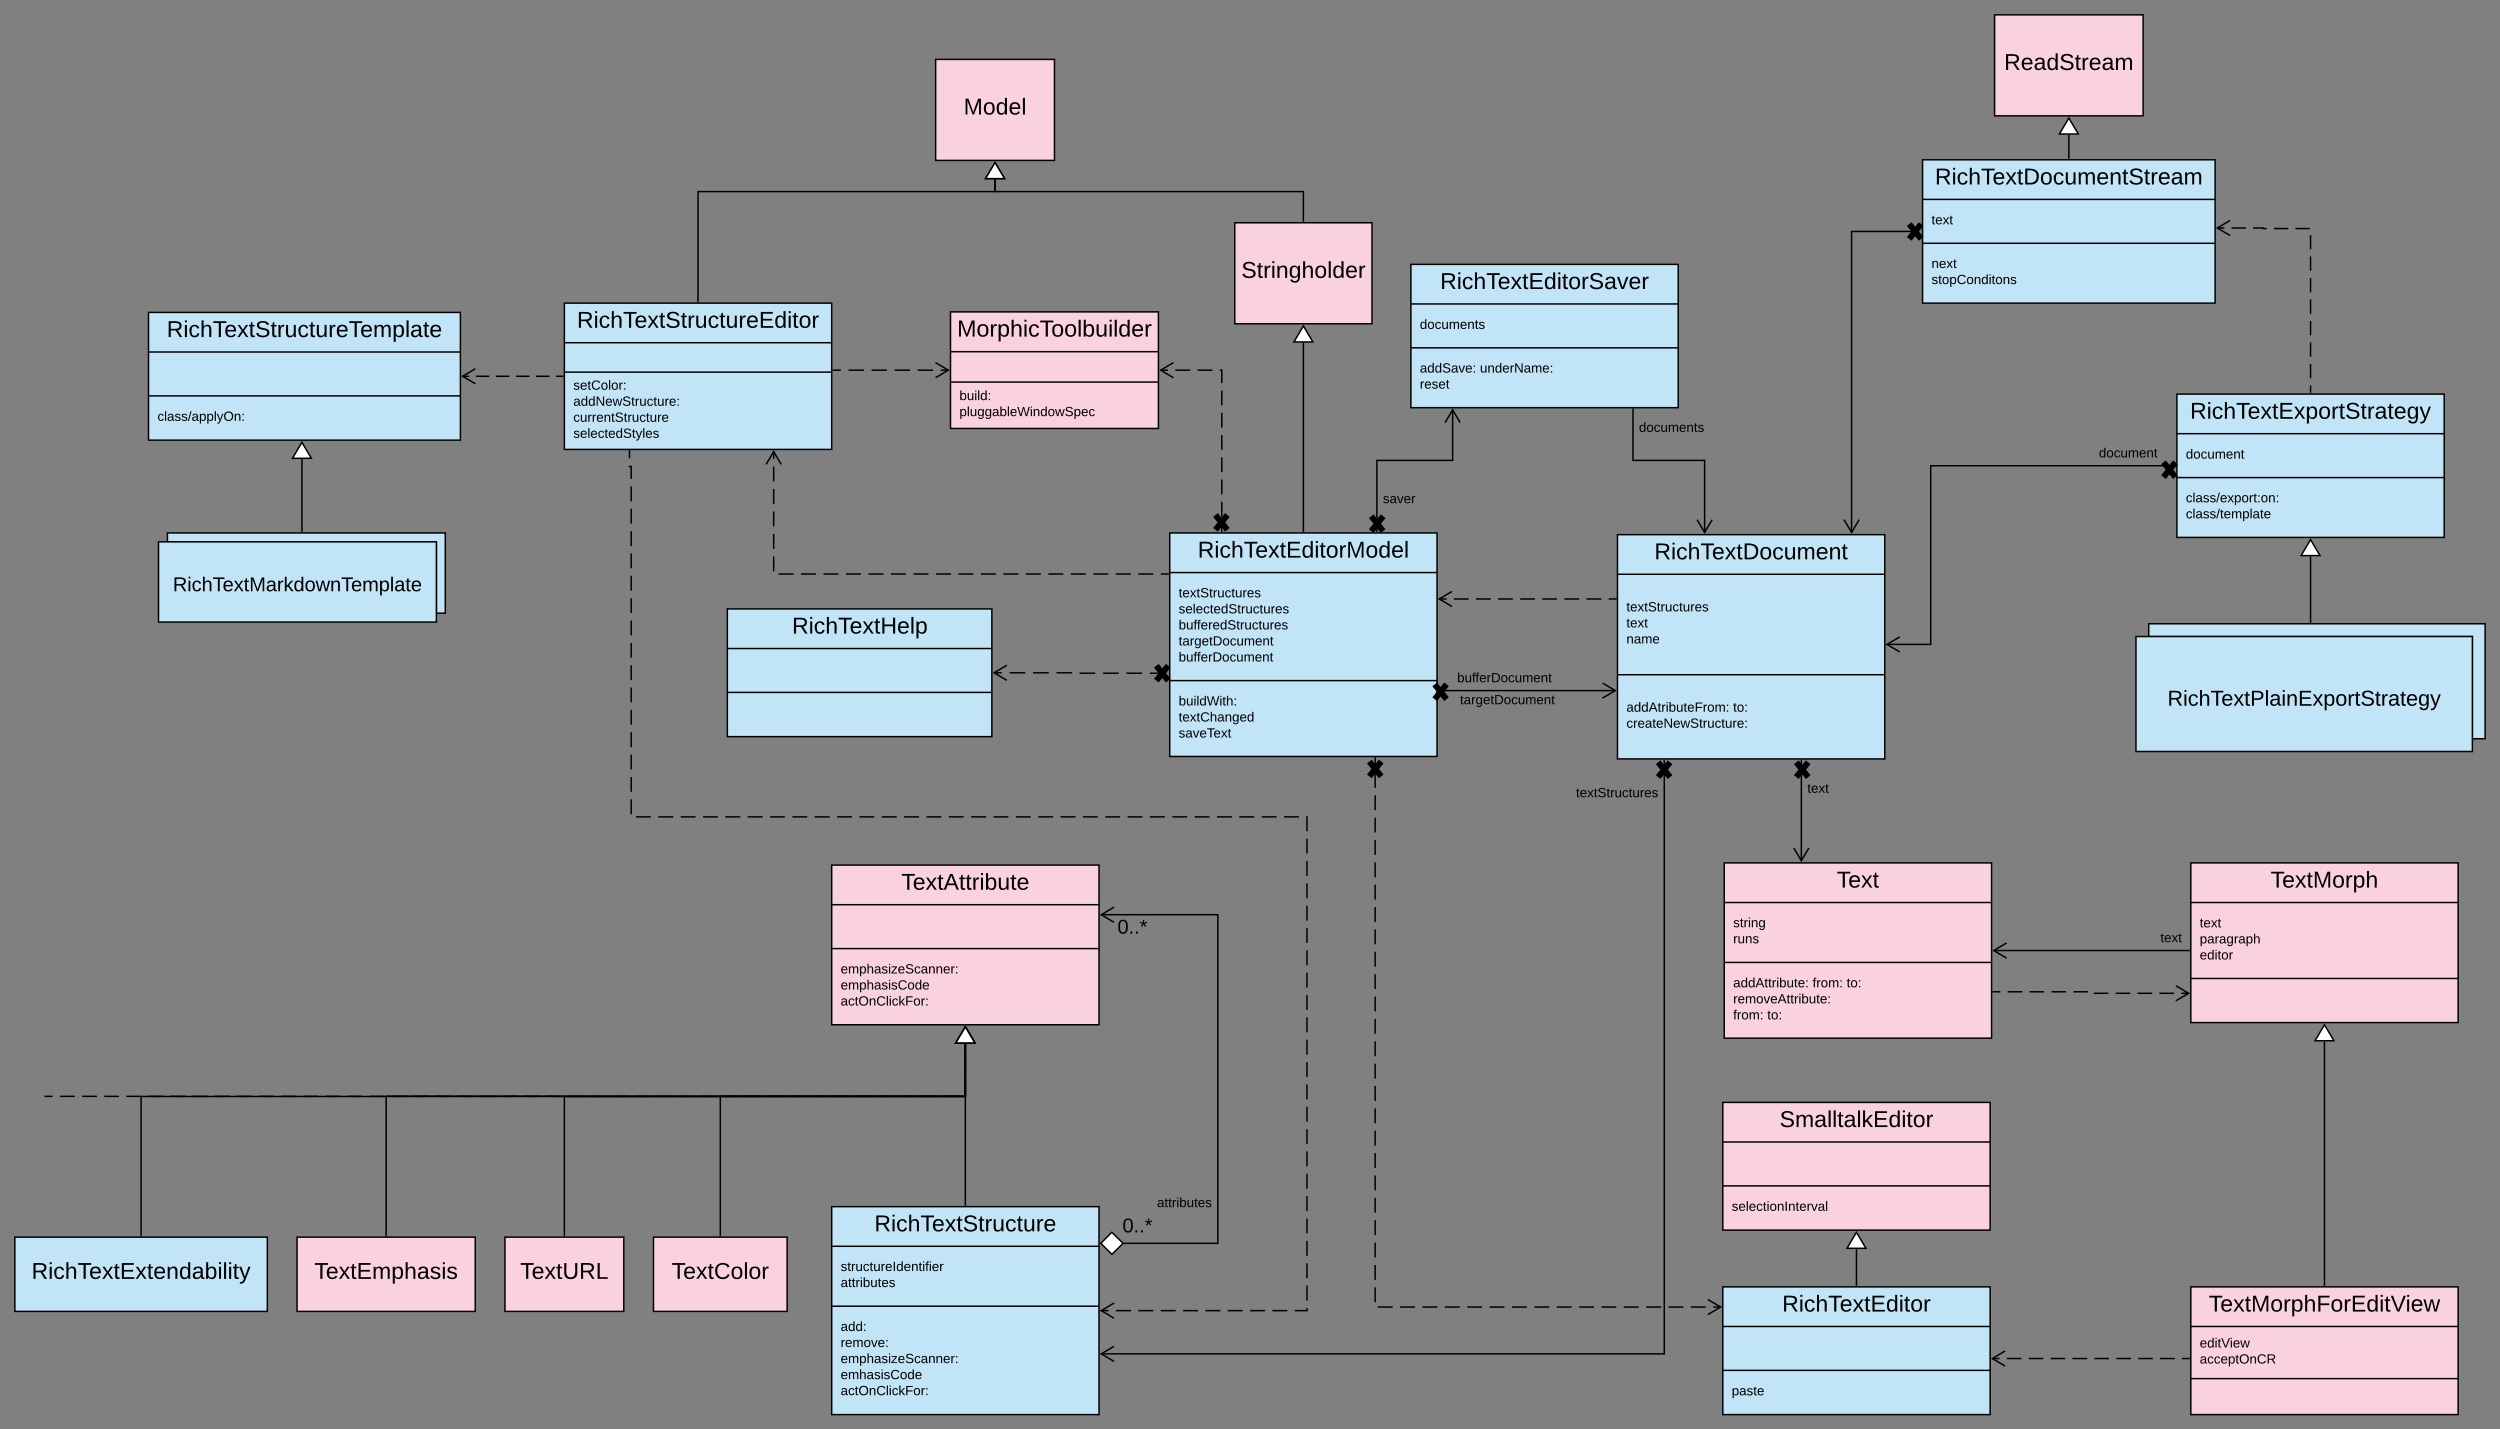 <svg xmlns="http://www.w3.org/2000/svg" xmlns:xlink="http://www.w3.org/1999/xlink" xmlns:lucid="lucid" width="3366.63" height="1924.98"><rect width="100%" height="100%" fill="#808080" stroke="none"/><g transform="translate(520 2220)" lucid:page-tab-id="0_0"><path d="M600-595.02h360v280H600z" stroke="#000" stroke-width="2" fill="#c1e4f7"/><path d="M600-541.68h360m-360 80.7h360" stroke="#000" stroke-width="2" fill="none"/><use xlink:href="#a" transform="matrix(1,0,0,1,608,-587.017) translate(49.5 25.222)"/><use xlink:href="#b" transform="matrix(1,0,0,1,612,-533.683) translate(0 25.3)"/><use xlink:href="#c" transform="matrix(1,0,0,1,612,-533.683) translate(0 46.9)"/><use xlink:href="#d" transform="matrix(1,0,0,1,612,-452.983) translate(0 25.4)"/><use xlink:href="#e" transform="matrix(1,0,0,1,612,-452.983) translate(0 47)"/><use xlink:href="#f" transform="matrix(1,0,0,1,612,-452.983) translate(0 68.6)"/><use xlink:href="#g" transform="matrix(1,0,0,1,612,-452.983) translate(0 90.2)"/><use xlink:href="#h" transform="matrix(1,0,0,1,612,-452.983) translate(0 111.8)"/><path d="M600-1055.02h360v215H600z" stroke="#000" stroke-width="2" fill="#f9d2de"/><path d="M600-1001.68h360m-360 59.1h360" stroke="#000" stroke-width="2" fill="none"/><use xlink:href="#i" transform="matrix(1,0,0,1,608,-1047.017) translate(85.71 25.222)"/><use xlink:href="#f" transform="matrix(1,0,0,1,612,-934.583) translate(0 25.5)"/><use xlink:href="#j" transform="matrix(1,0,0,1,612,-934.583) translate(0 47.1)"/><use xlink:href="#h" transform="matrix(1,0,0,1,612,-934.583) translate(0 68.7)"/><path d="M780-597.02v-217.5" stroke="#000" stroke-width="2" fill="none"/><path d="M781-596.02h-2v-1.02h2z"/><path d="M780-837.05l12.73 21.52h-25.46z" stroke="#000" stroke-width="2" fill="#fff"/><path d="M991.75-545.66H1120V-988.2H962.82" stroke="#000" stroke-width="2" fill="none"/><path d="M962.4-545.66l14.86-14.85 15.15 14.84-15.14 14.85z" stroke="#000" stroke-width="2" fill="#fff"/><path d="M980.18-998.38l-17.22 10.2 17.22 10.17" stroke="#000" stroke-width="2" fill="none"/><use xlink:href="#k" transform="matrix(1,0,0,1,1038.1,-608.8) translate(0 14.4)"/><use xlink:href="#l" transform="matrix(1,0,0,1,991.617,-581.923) translate(0 21.511)"/><use xlink:href="#m" transform="matrix(1,0,0,1,984.854,-984.195) translate(0 21.511)"/><path d="M-120-554h240v100h-240z" stroke="#000" stroke-width="2" fill="#f9d2de"/><use xlink:href="#n" transform="matrix(1,0,0,1,-112,-546) translate(15.34 48.222)"/><path d="M360-554h180v100H360z" stroke="#000" stroke-width="2" fill="#f9d2de"/><use xlink:href="#o" transform="matrix(1,0,0,1,368,-546) translate(16.494 48.222)"/><path d="M160-554h160v100H160z" stroke="#000" stroke-width="2" fill="#f9d2de"/><use xlink:href="#p" transform="matrix(1,0,0,1,168,-546) translate(12.5 48.222)"/><path d="M0-556v-187.83h780v-70.7" stroke="#000" stroke-width="2" fill="none"/><path d="M1-555h-2v-1.03h2z"/><path d="M780-837.05l12.73 21.52h-25.46z" stroke="#000" stroke-width="2" fill="#fff"/><path d="M240-556v-187.33h540v-71.2" stroke="#000" stroke-width="2" fill="none"/><path d="M241-555h-2v-1.03h2z"/><path d="M780-837.05l12.73 21.52h-25.46z" stroke="#000" stroke-width="2" fill="#fff"/><path d="M450-556v-187.67h330v-70.86" stroke="#000" stroke-width="2" fill="none"/><path d="M451-555h-2v-1.03h2z"/><path d="M780-837.05l12.73 21.52h-25.46z" stroke="#000" stroke-width="2" fill="#fff"/><path d="M-459-743.6h9.92m9.93 0h19.84m9.92 0h19.85m9.92 0h19.84m9.92 0H-330m9.93 0h19.85m9.92 0h19.85m9.92 0h19.85m9.93 0h19.84m9.92 0h19.84m9.93 0h19.84m9.92 0h19.85m9.93 0h19.85m9.92 0h19.85m9.92 0h19.85m9.92 0H-2.5m9.92 0h19.84m9.93 0h19.83m9.93 0H86.8m9.93 0h19.85m9.92 0h19.85m9.92 0h19.85m9.92 0h19.85m9.9 0h19.86m9.92 0h19.85m9.93 0h19.84m9.93 0h19.84m9.93 0h19.85m9.92 0h19.85m9.92 0h19.85m9.9 0h19.86m9.92 0h19.85m9.92 0h19.85m9.93 0h19.84m9.93 0h19.84m9.93 0h19.85m9.92 0h19.85m9.9 0h19.86m9.92 0h19.85m9.92 0H712m9.92 0h19.85m9.93 0h19.84m8.46-1.47v-19.84m0-9.94v-19.85m0-9.9v-9.93M-458.97-743.6H-460" stroke="#000" stroke-width="2" fill="none"/><path d="M780-837.05l12.73 21.52h-25.46z" stroke="#000" stroke-width="2" fill="#fff"/><path d="M740-2140h160v136H740z" stroke="#000" stroke-width="2" fill="#f9d2de"/><use xlink:href="#q" transform="matrix(1,0,0,1,748,-2132) translate(29.741 66.222)"/><path d="M240-1811.8h360v197H240z" stroke="#000" stroke-width="2" fill="#c1e4f7"/><path d="M240-1758.47h360m-360 39.6h360" stroke="#000" stroke-width="2" fill="none"/><use xlink:href="#r" transform="matrix(1,0,0,1,248,-1803.8) translate(8.969 25.222)"/><use xlink:href="#s" transform="matrix(1,0,0,1,252,-1710.867) translate(0 15.7)"/><use xlink:href="#t" transform="matrix(1,0,0,1,252,-1710.867) translate(0 37.3)"/><use xlink:href="#u" transform="matrix(1,0,0,1,252,-1710.867) translate(0 58.9)"/><use xlink:href="#v" transform="matrix(1,0,0,1,252,-1710.867) translate(0 80.5)"/><path d="M420-1813.8V-1962h400v-16.52" stroke="#000" stroke-width="2" fill="none"/><path d="M421-1812.8h-2v-1.03h2z"/><path d="M820-2001.04l12.73 21.52h-25.46z" stroke="#000" stroke-width="2" fill="#fff"/><path d="M1142.8-1920h184.8v136h-184.8z" stroke="#000" stroke-width="2" fill="#f9d2de"/><use xlink:href="#w" transform="matrix(1,0,0,1,1150.8,-1912) translate(0.846 66.222)"/><path d="M1235.2-1922v-40H820v-16.52" stroke="#000" stroke-width="2" fill="none"/><path d="M1236.2-1921h-2v-1.03h2z"/><path d="M820-2001.04l12.73 21.52h-25.46z" stroke="#000" stroke-width="2" fill="#fff"/><path d="M760-1800h280v157H760z" stroke="#000" stroke-width="2" fill="#f9d2de"/><path d="M760-1746.4h280m-280 40.9h280" stroke="#000" stroke-width="2" fill="none"/><use xlink:href="#x" transform="matrix(1,0,0,1,768,-1792) translate(0.922 25.267)"/><use xlink:href="#y" transform="matrix(1,0,0,1,772,-1697.5) translate(0 16.3)"/><use xlink:href="#z" transform="matrix(1,0,0,1,772,-1697.5) translate(0 37.9)"/><path d="M602-1721.5h10.35m10.34 0h20.68m10.35 0h20.7m10.33 0h20.7m10.34 0h20.7m10.34 0h10.34" stroke="#000" stroke-width="2" fill="none"/><path d="M602.03-1720.5H601v-2h1.03z"/><path d="M739.82-1711.32l17.22-10.18-17.22-10.18" stroke="#000" stroke-width="2" fill="none"/><path d="M1055.2-1502.3h360v301h-360z" stroke="#000" stroke-width="2" fill="#c1e4f7"/><path d="M1055.2-1448.97h360m-360 145.5h360" stroke="#000" stroke-width="2" fill="none"/><use xlink:href="#A" transform="matrix(1,0,0,1,1063.2,-1494.304) translate(29.71 25.222)"/><use xlink:href="#B" transform="matrix(1,0,0,1,1067.2,-1440.971) translate(0 25.4)"/><use xlink:href="#C" transform="matrix(1,0,0,1,1067.2,-1440.971) translate(0 47)"/><use xlink:href="#D" transform="matrix(1,0,0,1,1067.2,-1440.971) translate(0 68.6)"/><use xlink:href="#E" transform="matrix(1,0,0,1,1067.2,-1440.971) translate(0 90.2)"/><use xlink:href="#F" transform="matrix(1,0,0,1,1067.2,-1440.971) translate(0 111.8)"/><use xlink:href="#G" transform="matrix(1,0,0,1,1067.2,-1295.471) translate(0 25.5)"/><use xlink:href="#H" transform="matrix(1,0,0,1,1067.2,-1295.471) translate(0 47.1)"/><use xlink:href="#I" transform="matrix(1,0,0,1,1067.2,-1295.471) translate(0 68.7)"/><path d="M1235.2-1504.3v-254.22" stroke="#000" stroke-width="2" fill="none"/><path d="M1236.2-1503.3h-2v-1.03h2z"/><path d="M1235.2-1781.04l12.73 21.52h-25.46z" stroke="#000" stroke-width="2" fill="#fff"/><path d="M1053.2-1447h-10.1m-10.08 0h-20.2m-10.08 0h-20.18m-10.1 0H952.3m-10.1 0h-20.17m-10.08 0h-20.2m-10.08 0h-20.18m-10.1 0H831.2m-10.1 0h-20.17m-10.08 0h-20.18m-10.1 0h-20.18m-10.1 0H710.1m-10.1 0h-20.2m-10.08 0h-20.18m-10.1 0h-20.18m-10.1 0H589m-10.1 0h-20.2m-10.08 0h-20.18m-6.58-3.52v-20.18m0-10.1v-20.17m0-10.1v-20.18m0-10.1v-20.17m0-10.1v-20.18m0-10.1v-10.08" stroke="#000" stroke-width="2" fill="none"/><path d="M1054.2-1446h-1.03v-2h1.03z"/><path d="M532.04-1594.62l-10.18-17.22-10.18 17.22" stroke="#000" stroke-width="2" fill="none"/><path d="M2430.24-1057.96h360v215h-360z" stroke="#000" stroke-width="2" fill="#f9d2de"/><path d="M2430.24-1004.63h360m-360 102.3h360" stroke="#000" stroke-width="2" fill="none"/><use xlink:href="#J" transform="matrix(1,0,0,1,2438.241,-1049.964) translate(99.537 25.222)"/><use xlink:href="#K" transform="matrix(1,0,0,1,2442.241,-996.631) translate(0 25.5)"/><use xlink:href="#L" transform="matrix(1,0,0,1,2442.241,-996.631) translate(0 47.1)"/><use xlink:href="#M" transform="matrix(1,0,0,1,2442.241,-996.631) translate(0 68.7)"/><path d="M1801.96-1057.96h360v236h-360z" stroke="#000" stroke-width="2" fill="#f9d2de"/><path d="M1801.96-1004.63h360m-360 80.7h360" stroke="#000" stroke-width="2" fill="none"/><use xlink:href="#N" transform="matrix(1,0,0,1,1809.964,-1049.964) translate(143.525 25.222)"/><use xlink:href="#O" transform="matrix(1,0,0,1,1813.964,-996.631) translate(0 25.3)"/><use xlink:href="#P" transform="matrix(1,0,0,1,1813.964,-996.631) translate(0 46.9)"/><use xlink:href="#Q" transform="matrix(1,0,0,1,1813.964,-915.931) translate(0 25.5)"/><use xlink:href="#R" transform="matrix(1,0,0,1,1813.964,-915.931) translate(106.9 25.5)"/><use xlink:href="#S" transform="matrix(1,0,0,1,1813.964,-915.931) translate(152.8 25.5)"/><use xlink:href="#T" transform="matrix(1,0,0,1,1813.964,-915.931) translate(0 47.1)"/><use xlink:href="#U" transform="matrix(1,0,0,1,1813.964,-915.931) translate(0 68.7)"/><use xlink:href="#V" transform="matrix(1,0,0,1,1813.964,-915.931) translate(45.9 68.7)"/><path d="M2163.96-884.42h9.84m9.83 0h19.67m9.83 0h19.67m9.83 0h19.67m9.83 0h19.66m7.8 2.04h19.66m9.83 0h19.66m9.83 0h19.66m9.83 0h19.66m9.83 0h9.82" stroke="#000" stroke-width="2" fill="none"/><path d="M2164-883.42h-1.04v-2h1.03z"/><path d="M2410.06-872.2l17.22-10.18-17.22-10.18M2428.24-939.96h-263.46" stroke="#000" stroke-width="2" fill="none"/><path d="M2429.24-938.96h-1.02v-2h1.02z"/><path d="M2182.14-950.14l-17.2 10.18 17.2 10.18" stroke="#000" stroke-width="2" fill="none"/><use xlink:href="#W" transform="matrix(1,0,0,1,2389.288,-965.564) translate(0 14.4)"/><path d="M1035.2-1325.93h20v25h-20z" fill="none"/><path d="M1037.2-1323.43l16 20m0-20l-16 20" stroke="#000" stroke-width="8" fill="none"/><path d="M2430.24-487.02h360v172h-360z" stroke="#000" stroke-width="2" fill="#f9d2de"/><path d="M2430.24-433.68h360m-360 70.2h360" stroke="#000" stroke-width="2" fill="none"/><use xlink:href="#X" transform="matrix(1,0,0,1,2438.241,-479.017) translate(16.228 25.222)"/><use xlink:href="#Y" transform="matrix(1,0,0,1,2442.241,-425.683) translate(0 20.3)"/><use xlink:href="#Z" transform="matrix(1,0,0,1,2442.241,-425.683) translate(0 41.9)"/><path d="M2610.24-489.02v-328.46" stroke="#000" stroke-width="2" fill="none"/><path d="M2611.24-488.02h-2v-1.02h2z"/><path d="M2610.24-840l12.73 21.52h-25.46z" stroke="#000" stroke-width="2" fill="#fff"/><path d="M1800-487.02h360v172h-360z" stroke="#000" stroke-width="2" fill="#c1e4f7"/><path d="M1800-433.68h360m-360 59.1h360" stroke="#000" stroke-width="2" fill="none"/><use xlink:href="#aa" transform="matrix(1,0,0,1,1808,-479.017) translate(71.969 25.222)"/><use xlink:href="#ab" transform="matrix(1,0,0,1,1812,-366.583) translate(0 25.6)"/><path d="M2428.24-390.52h-9.83m-9.82 0h-19.66m-9.83 0h-19.67m-9.83 0h-19.66m-9.83 0h-19.66m-9.83 0h-19.65m-9.83 0h-19.66m-9.83 0h-19.66m-9.83 0h-19.66m-9.83 0h-9.83" stroke="#000" stroke-width="2" fill="none"/><path d="M2429.24-389.52h-1.02v-2h1.02z"/><path d="M2180.18-400.7l-17.22 10.18 17.22 10.18" stroke="#000" stroke-width="2" fill="none"/><path d="M1800-735.46h360v172h-360z" stroke="#000" stroke-width="2" fill="#f9d2de"/><path d="M1800-682.13h360m-360 59.1h360" stroke="#000" stroke-width="2" fill="none"/><use xlink:href="#ac" transform="matrix(1,0,0,1,1808,-727.464) translate(68.556 25.222)"/><use xlink:href="#ad" transform="matrix(1,0,0,1,1812,-615.031) translate(0 25.6)"/><path d="M1980-489.02v-48.96" stroke="#000" stroke-width="2" fill="none"/><path d="M1981-488.02h-2v-1.02h2z"/><path d="M1980-560.5l12.73 21.52h-25.46z" stroke="#000" stroke-width="2" fill="#fff"/><path d="M1331.84-1199.3v10.04m0 10.03v20.08m0 10.04v20.07m0 10.04v20.1m0 10.03v20.08m0 10.05v20.08m0 10.04v20.08m0 10.04v20.07m0 10.04v20.1m0 10.03v20.07m0 10.04v20.08m0 10.04v20.08m0 10.04v20.08m0 10.04v20.08m0 10.04v20.08m0 10.04v20.08m0 10.04v20.08m0 10.04v20.07m0 10.04v20.07m0 10.04v20.1m0 10.03v20.08m0 10.05v20.08m0 10.04v20.08m0 10.04v20.07m0 10.04v20.1m3.52 6.5h20.08m10.04 0h20.08m10.04 0h20.08m10.04 0h20.08m10.04 0h20.07m10.05 0h20.08m10.04 0h20.08m10.04 0h20.07m10.04 0h20.1m10.03 0h20.08m10.05 0h20.08m10.04 0h20.08m10.04 0h20.07m10.03 0h20.08m10.04 0h20.08m10.04 0h10.04" stroke="#000" stroke-width="2" fill="none"/><path d="M1332.84-1199.28h-2v-1.02h2z"/><path d="M1779.82-449.7l17.22-10.2-17.22-10.17" stroke="#000" stroke-width="2" fill="none"/><path d="M1658.16-1500h360v302h-360z" stroke="#000" stroke-width="2" fill="#c1e4f7"/><path d="M1658.16-1446.67h360m-360 135.3h360" stroke="#000" stroke-width="2" fill="none"/><use xlink:href="#ae" transform="matrix(1,0,0,1,1666.156,-1492) translate(41.722 25.222)"/><use xlink:href="#B" transform="matrix(1,0,0,1,1670.156,-1438.667) translate(0 42)"/><use xlink:href="#K" transform="matrix(1,0,0,1,1670.156,-1438.667) translate(0 63.6)"/><use xlink:href="#af" transform="matrix(1,0,0,1,1670.156,-1438.667) translate(0 85.2)"/><use xlink:href="#ag" transform="matrix(1,0,0,1,1670.156,-1303.377) translate(0 41.8)"/><use xlink:href="#S" transform="matrix(1,0,0,1,1670.156,-1303.377) translate(143.75 41.8)"/><use xlink:href="#ah" transform="matrix(1,0,0,1,1670.156,-1303.377) translate(0 63.4)"/><path d="M1656.16-1413.4h-9.93m-9.92 0h-19.83m-9.93 0h-19.84m-9.92 0h-19.85m-9.92 0h-19.84m-9.92 0h-19.84m-9.93 0h-19.84m-9.92 0h-19.84m-9.92 0h-9.92" stroke="#000" stroke-width="2" fill="none"/><path d="M1657.16-1412.4h-1.03v-2h1.03z"/><path d="M1435.38-1423.57l-17.22 10.18 17.22 10.2M1417.2-1290.02h238.14" stroke="#000" stroke-width="2" fill="none"/><path d="M1417.23-1289.02h-1.03v-2h1.03z"/><path d="M1637.98-1279.84l17.2-10.18-17.2-10.18" stroke="#000" stroke-width="2" fill="none"/><use xlink:href="#F" transform="matrix(1,0,0,1,1442.25,-1315.617) translate(0 14.4)"/><use xlink:href="#ai" transform="matrix(1,0,0,1,1446.075,-1286.017) translate(0 14.4)"/><path d="M1410-1300.93h20v25h-20z" fill="none"/><path d="M1412-1298.43l16 20m0-20l-16 20" stroke="#000" stroke-width="8" fill="none"/><path d="M1380-1864h360v193h-360z" stroke="#000" stroke-width="2" fill="#c1e4f7"/><path d="M1380-1810.67h360m-360 59.1h360" stroke="#000" stroke-width="2" fill="none"/><use xlink:href="#aj" transform="matrix(1,0,0,1,1388,-1856) translate(31.395 25.222)"/><use xlink:href="#ak" transform="matrix(1,0,0,1,1392,-1802.667) translate(0 25.6)"/><use xlink:href="#al" transform="matrix(1,0,0,1,1392,-1743.567) translate(0 25.3)"/><use xlink:href="#am" transform="matrix(1,0,0,1,1392,-1743.567) translate(81 25.3)"/><use xlink:href="#an" transform="matrix(1,0,0,1,1392,-1743.567) translate(0 46.9)"/><path d="M1334.2-1504.3v-95.7h102v-68.18" stroke="#000" stroke-width="2" fill="none"/><path d="M1335.2-1503.3h-2v-1.03h2z"/><path d="M1446.38-1650.82l-10.18-17.22-10.18 17.22" stroke="#000" stroke-width="2" fill="none"/><use xlink:href="#ao" transform="matrix(1,0,0,1,1342.2,-1556.8) translate(0 14.4)"/><path d="M1324.6-1527.3h20v25h-20z" fill="none"/><path d="M1326.6-1524.8l16 20m0-20l-16 20" stroke="#000" stroke-width="8" fill="none"/><path d="M1679.05-1669v69h96.47v97.18" stroke="#000" stroke-width="2" fill="none"/><path d="M1680.05-1668.97h-2v-1.03h2z"/><path d="M1765.34-1520.18l10.18 17.22 10.18-17.22" stroke="#000" stroke-width="2" fill="none"/><use xlink:href="#ak" transform="matrix(1,0,0,1,1687.051,-1652.8) translate(0 14.4)"/><path d="M1322-1197h20v25h-20z" fill="none"/><path d="M1324-1194.5l16 20m0-20l-16 20" stroke="#000" stroke-width="8" fill="none"/><path d="M1721.2-1196v799.2H962.8" stroke="#000" stroke-width="2" fill="none"/><path d="M1722.2-1195.97h-2v-1.03h2z"/><path d="M980.18-407l-17.22 10.2 17.22 10.17" stroke="#000" stroke-width="2" fill="none"/><use xlink:href="#ap" transform="matrix(1,0,0,1,1602.29,-1160.8) translate(0 14.4)"/><path d="M1897-1196h20v25h-20z" fill="none"/><path d="M1899-1193.5l16 20m0-20l-16 20" stroke="#000" stroke-width="8" fill="none"/><path d="M1905.8-1196v135.22" stroke="#000" stroke-width="2" fill="none"/><path d="M1906.8-1195.97h-2v-1.03h2z"/><path d="M1895.62-1078.14l10.18 17.2 10.18-17.2" stroke="#000" stroke-width="2" fill="none"/><use xlink:href="#aq" transform="matrix(1,0,0,1,1913.8,-1166.8) translate(0 14.4)"/><path d="M1711-1196h20v25h-20z" fill="none"/><path d="M1713-1193.5l16 20m0-20l-16 20" stroke="#000" stroke-width="8" fill="none"/><path d="M2069.03-2004.8H2463v193h-393.97z" stroke="#000" stroke-width="2" fill="#c1e4f7"/><path d="M2069.03-1951.47H2463m-393.97 59.1H2463" stroke="#000" stroke-width="2" fill="none"/><use xlink:href="#ar" transform="matrix(1,0,0,1,2077.031,-1996.8) translate(8.685 25.222)"/><use xlink:href="#W" transform="matrix(1,0,0,1,2081.031,-1943.467) translate(0 25.6)"/><use xlink:href="#as" transform="matrix(1,0,0,1,2081.031,-1884.367) translate(0 25.3)"/><use xlink:href="#at" transform="matrix(1,0,0,1,2081.031,-1884.367) translate(0 46.9)"/><path d="M459.5-1400h356.2v172H459.5z" stroke="#000" stroke-width="2" fill="#c1e4f7"/><path d="M459.5-1346.67h356.2m-356.2 59.1h356.2" stroke="#000" stroke-width="2" fill="none"/><use xlink:href="#au" transform="matrix(1,0,0,1,467.5,-1392) translate(79.111 25.222)"/><path d="M-320-1799.3h420v172h-420z" stroke="#000" stroke-width="2" fill="#c1e4f7"/><path d="M-320-1745.97h420m-420 59.1h420" stroke="#000" stroke-width="2" fill="none"/><use xlink:href="#av" transform="matrix(1,0,0,1,-312,-1791.3) translate(16.543 25.222)"/><use xlink:href="#aw" transform="matrix(1,0,0,1,-308,-1678.867) translate(0 25.6)"/><path d="M2411.5-1689.3h360v193h-360z" stroke="#000" stroke-width="2" fill="#c1e4f7"/><path d="M2411.5-1635.97h360m-360 59.1h360" stroke="#000" stroke-width="2" fill="none"/><use xlink:href="#ax" transform="matrix(1,0,0,1,2419.513,-1681.304) translate(9.747 25.222)"/><use xlink:href="#ay" transform="matrix(1,0,0,1,2423.513,-1627.971) translate(0 25.6)"/><use xlink:href="#az" transform="matrix(1,0,0,1,2423.513,-1568.871) translate(0 25.3)"/><use xlink:href="#aA" transform="matrix(1,0,0,1,2423.513,-1568.871) translate(0 46.9)"/><path d="M238-1713.3h-9m-9.02 0h-18.03m-9 0H174.9m-9.02 0h-18.02m-9 0h-18.04m-9 0h-9.02" stroke="#000" stroke-width="2" fill="none"/><path d="M239-1712.3h-1.03v-2H239z"/><path d="M120.18-1723.48l-17.22 10.18 17.22 10.18M2591.5-1382v-88.82" stroke="#000" stroke-width="2" fill="none"/><path d="M2592.5-1381h-2v-1.03h2z"/><path d="M2591.5-1493.34l12.74 21.52h-25.45z" stroke="#000" stroke-width="2" fill="#fff"/><path d="M2591.5-1691.3v-9.65m0-9.65v-19.3m0-9.65v-19.3m0-9.65v-19.3m0-9.65v-19.3m0-9.65v-19.3m0-9.65v-19.3m0-9.65v-19.3m-1.02-8.62h-19.3m-9.65 0h-19.3m-9.65 0h-4.82v-.8h-13.68m-9.65 0h-19.3m-9.65 0h-9.65" stroke="#000" stroke-width="2" fill="none"/><path d="M2592.5-1690.3h-2v-1.03h2z"/><path d="M2483.2-1923.2l-17.23 10.18 17.22 10.18M2409.5-1592.8H2080v240.6h-59.03" stroke="#000" stroke-width="2" fill="none"/><path d="M2410.5-1591.8h-1v-2h1z"/><path d="M2038.33-1362.4l-17.2 10.2 17.2 10.18" stroke="#000" stroke-width="2" fill="none"/><use xlink:href="#ay" transform="matrix(1,0,0,1,2306.525,-1618.404) translate(0 14.4)"/><path d="M1125.32-1504.3v-10m0-9.98v-19.98m0-10v-19.97m0-10v-19.97m0-10v-19.97m0-10v-19.97m0-10v-19.97m0-10v-17.4h-2.58m-10 0h-19.97m-10 0h-19.97m-10 0h-9.98" stroke="#000" stroke-width="2" fill="none"/><path d="M1126.32-1503.3h-2v-1.03h2z"/><path d="M1060.18-1731.68l-17.22 10.18 17.22 10.18M2052.9-1908.3h-79.47v405.48M2052.88-1908.3h4.03" stroke="#000" stroke-width="2" fill="none"/><path d="M1963.24-1520.18l10.2 17.22 10.17-17.22M1039.08-1313.43h-10.53m-10.53 0h-21.06m-10.53 0h-21.06m-10.53 0h-21.06m-9.96-.57h-21.06m-10.53 0h-21.06m-10.53 0h-21.06m-10.53 0h-10.53M1039.05-1313.43h4.03M835.88-1324.18L818.66-1314l17.22 10.18" stroke="#000" stroke-width="2" fill="none"/><path d="M2166.02-2200h200v136h-200z" stroke="#000" stroke-width="2" fill="#f9d2de"/><g><use xlink:href="#aB" transform="matrix(1,0,0,1,2174.021,-2192) translate(4.846 66.222)"/></g><path d="M2266.02-2006.8V-2038.52" stroke="#000" stroke-width="2" fill="none"/><path d="M2267.02-2005.8h-2v-1.03h2z"/><path d="M2266.02-2061.03l12.73 21.5h-25.46z" stroke="#000" stroke-width="2" fill="#fff"/><path d="M-500-554h340v100h-340z" stroke="#000" stroke-width="2" fill="#c1e4f7"/><g><use xlink:href="#aC" transform="matrix(1,0,0,1,-492,-546) translate(14.481 48.222)"/></g><path d="M-330-556v-187.43H780v-71.1" stroke="#000" stroke-width="2" fill="none"/><path d="M-329-555h-2v-1.03h2z"/><path d="M780-837.05l12.73 21.52h-25.46z" stroke="#000" stroke-width="2" fill="#fff"/><path d="M2373.6-1362.8V-1380h453.03v154.8h-17.2v-137.6H2373.6z" stroke="#000" stroke-width="2" fill="#c1e4f7"/><path d="M2356.4-1362.8h453.03v154.8H2356.4z" stroke="#000" stroke-width="2" fill="#c1e4f7"/><g><use xlink:href="#aD" transform="matrix(1,0,0,1,2356.393,-1362.8) translate(42.418 93.164)"/></g><path d="M327.66-1612.8v10.03m0 10.03v.94H330v16.78m0 10.03v20.08m0 10.03v20.07m0 10.03v20.06m0 10.04v20.06m0 10.03v20.05m0 10.03v20.07m0 10.03v20.06m0 10.03v20.06m0 10.03v20.07m0 10.03v20.06m0 10.03v20.06m0 10.05v20.06m0 10.04v20.06m0 10.03v20.06m0 10.03v20.06m6.42 3.6h20.06m10.03 0h20.08m10.03 0h20.07m10.03 0h20.06m10.03 0h20.06m10.03 0h20.05m10.03 0h20.06m10.04 0h20.06m10.03 0h20.06m10.03 0h20.07m10.03 0h20.06m10.03 0h20.06m10.04 0h20.07m10.04 0h20.06m10.03 0h20.06m10.02 0h20.07m10.02 0h20.06m10.03 0h20.07m10.04 0h20.07m10.03 0h20.06m10.03 0h20.06m10.03 0h20.05m10.03 0h20.06m10.03 0h20.07m10.03 0h20.06m10.03 0h20.06m10.04 0h20.06m10.03 0H1169m10.04 0h20.07m10.04 0h20.06m10.03 0h.77v19.3m0 10.02v20.07m0 10.02v20.06m0 10.03v20.07m0 10.03v20.07m0 10.03v20.06m0 10.03v20.05m0 10.04v20.05m0 10.03v20.06m0 10.03v20.07m0 10.03v20.06m0 10.03v20.06m0 10.03v20.07m0 10.03v20.06m0 10.04v20.06m0 10.04v20.06m0 10.03v20.06m0 10.02v20.06m0 10.04v20.06m0 10.03v20.07m0 10.03v20.07m0 10.03v20.06m0 10.03v3.68h-16.37m-10.03 0h-20.06m-10.03 0h-20.06m-10.03 0h-20.05m-10.03 0h-20.06m-10.04 0h-20.06m-10.03 0h-20.06m-10.03 0h-20.07m-10.03 0h-20.06m-10.03 0h-10.03" stroke="#000" stroke-width="2" fill="none"/><path d="M328.66-1612.77h-2v-1.03h2z"/><path d="M980.18-465.2l-17.22 10.18 17.22 10.18" stroke="#000" stroke-width="2" fill="none"/><path d="M-294.53-1490.3v-12h374.2v108h-12v-96h-362.2z" stroke="#000" stroke-width="2" fill="#c1e4f7"/><path d="M-306.53-1490.3h374.2v108h-374.2z" stroke="#000" stroke-width="2" fill="#c1e4f7"/><g><use xlink:href="#aE" transform="matrix(1,0,0,1,-306.526,-1490.304) translate(19.286 66.511)"/></g><path d="M-113.43-1504.3v-97.52" stroke="#000" stroke-width="2" fill="none"/><path d="M-112.43-1503.3h-2v-1.03h2z"/><path d="M-113.43-1624.33l12.73 21.5h-25.45z" stroke="#000" stroke-width="2" fill="#fff"/><path d="M2049.03-1920.8h20v25h-20z" fill="none"/><path d="M2051.03-1918.3l16 20m0-20l-16 20" stroke="#000" stroke-width="8" fill="none"/><path d="M2391.5-1600h20v25h-20z" fill="none"/><path d="M2393.5-1597.5l16 20m0-20l-16 20" stroke="#000" stroke-width="8" fill="none"/><path d="M1114.8-1529h20v25h-20z" fill="none"/><path d="M1116.8-1526.5l16 20m0-20l-16 20" stroke="#000" stroke-width="8" fill="none"/><defs><path d="M233-177c-1 41-23 64-60 70L243 0h-38l-65-103H63V0H30v-248c88 3 205-21 203 71zM63-129c60-2 137 13 137-47 0-61-80-42-137-45v92" id="aF"/><path d="M24-231v-30h32v30H24zM24 0v-190h32V0H24" id="aG"/><path d="M96-169c-40 0-48 33-48 73s9 75 48 75c24 0 41-14 43-38l32 2c-6 37-31 61-74 61-59 0-76-41-82-99-10-93 101-131 147-64 4 7 5 14 7 22l-32 3c-4-21-16-35-41-35" id="aH"/><path d="M106-169C34-169 62-67 57 0H25v-261h32l-1 103c12-21 28-36 61-36 89 0 53 116 60 194h-32v-121c2-32-8-49-39-48" id="aI"/><path d="M127-220V0H93v-220H8v-28h204v28h-85" id="aJ"/><path d="M100-194c63 0 86 42 84 106H49c0 40 14 67 53 68 26 1 43-12 49-29l28 8c-11 28-37 45-77 45C44 4 14-33 15-96c1-61 26-98 85-98zm52 81c6-60-76-77-97-28-3 7-6 17-6 28h103" id="aK"/><path d="M141 0L90-78 38 0H4l68-98-65-92h35l48 74 47-74h35l-64 92 68 98h-35" id="aL"/><path d="M59-47c-2 24 18 29 38 22v24C64 9 27 4 27-40v-127H5v-23h24l9-43h21v43h35v23H59v120" id="aM"/><path d="M185-189c-5-48-123-54-124 2 14 75 158 14 163 119 3 78-121 87-175 55-17-10-28-26-33-46l33-7c5 56 141 63 141-1 0-78-155-14-162-118-5-82 145-84 179-34 5 7 8 16 11 25" id="aN"/><path d="M114-163C36-179 61-72 57 0H25l-1-190h30c1 12-1 29 2 39 6-27 23-49 58-41v29" id="aO"/><path d="M84 4C-5 8 30-112 23-190h32v120c0 31 7 50 39 49 72-2 45-101 50-169h31l1 190h-30c-1-10 1-25-2-33-11 22-28 36-60 37" id="aP"/><g id="a"><use transform="matrix(0.086,0,0,0.086,0,0)" xlink:href="#aF"/><use transform="matrix(0.086,0,0,0.086,22.383,0)" xlink:href="#aG"/><use transform="matrix(0.086,0,0,0.086,29.21,0)" xlink:href="#aH"/><use transform="matrix(0.086,0,0,0.086,44.765,0)" xlink:href="#aI"/><use transform="matrix(0.086,0,0,0.086,62.049,0)" xlink:href="#aJ"/><use transform="matrix(0.086,0,0,0.086,77.519,0)" xlink:href="#aK"/><use transform="matrix(0.086,0,0,0.086,94.802,0)" xlink:href="#aL"/><use transform="matrix(0.086,0,0,0.086,110.358,0)" xlink:href="#aM"/><use transform="matrix(0.086,0,0,0.086,119,0)" xlink:href="#aN"/><use transform="matrix(0.086,0,0,0.086,139.741,0)" xlink:href="#aM"/><use transform="matrix(0.086,0,0,0.086,148.383,0)" xlink:href="#aO"/><use transform="matrix(0.086,0,0,0.086,158.667,0)" xlink:href="#aP"/><use transform="matrix(0.086,0,0,0.086,175.951,0)" xlink:href="#aH"/><use transform="matrix(0.086,0,0,0.086,191.506,0)" xlink:href="#aM"/><use transform="matrix(0.086,0,0,0.086,200.148,0)" xlink:href="#aP"/><use transform="matrix(0.086,0,0,0.086,217.432,0)" xlink:href="#aO"/><use transform="matrix(0.086,0,0,0.086,227.716,0)" xlink:href="#aK"/></g><path d="M135-143c-3-34-86-38-87 0 15 53 115 12 119 90S17 21 10-45l28-5c4 36 97 45 98 0-10-56-113-15-118-90-4-57 82-63 122-42 12 7 21 19 24 35" id="aQ"/><path d="M33 0v-248h34V0H33" id="aR"/><path d="M85-194c31 0 48 13 60 33l-1-100h32l1 261h-30c-2-10 0-23-3-31C134-8 116 4 85 4 32 4 16-35 15-94c0-66 23-100 70-100zm9 24c-40 0-46 34-46 75 0 40 6 74 45 74 42 0 51-32 51-76 0-42-9-74-50-73" id="aS"/><path d="M117-194c89-4 53 116 60 194h-32v-121c0-31-8-49-39-48C34-167 62-67 57 0H25l-1-190h30c1 10-1 24 2 32 11-22 29-35 61-36" id="aT"/><path d="M101-234c-31-9-42 10-38 44h38v23H63V0H32v-167H5v-23h27c-7-52 17-82 69-68v24" id="aU"/><g id="b"><use transform="matrix(0.05,0,0,0.05,0,0)" xlink:href="#aQ"/><use transform="matrix(0.05,0,0,0.05,9,0)" xlink:href="#aM"/><use transform="matrix(0.05,0,0,0.05,14,0)" xlink:href="#aO"/><use transform="matrix(0.05,0,0,0.05,19.95,0)" xlink:href="#aP"/><use transform="matrix(0.05,0,0,0.05,29.95,0)" xlink:href="#aH"/><use transform="matrix(0.05,0,0,0.05,38.95,0)" xlink:href="#aM"/><use transform="matrix(0.05,0,0,0.05,43.95,0)" xlink:href="#aP"/><use transform="matrix(0.05,0,0,0.05,53.95,0)" xlink:href="#aO"/><use transform="matrix(0.05,0,0,0.05,59.9,0)" xlink:href="#aK"/><use transform="matrix(0.05,0,0,0.05,69.9,0)" xlink:href="#aR"/><use transform="matrix(0.05,0,0,0.05,74.9,0)" xlink:href="#aS"/><use transform="matrix(0.05,0,0,0.05,84.9,0)" xlink:href="#aK"/><use transform="matrix(0.05,0,0,0.05,94.9,0)" xlink:href="#aT"/><use transform="matrix(0.05,0,0,0.05,104.9,0)" xlink:href="#aM"/><use transform="matrix(0.05,0,0,0.05,109.9,0)" xlink:href="#aG"/><use transform="matrix(0.05,0,0,0.05,113.85,0)" xlink:href="#aU"/><use transform="matrix(0.05,0,0,0.05,118.85,0)" xlink:href="#aG"/><use transform="matrix(0.05,0,0,0.05,122.8,0)" xlink:href="#aK"/><use transform="matrix(0.05,0,0,0.05,132.8,0)" xlink:href="#aO"/></g><path d="M141-36C126-15 110 5 73 4 37 3 15-17 15-53c-1-64 63-63 125-63 3-35-9-54-41-54-24 1-41 7-42 31l-33-3c5-37 33-52 76-52 45 0 72 20 72 64v82c-1 20 7 32 28 27v20c-31 9-61-2-59-35zM48-53c0 20 12 33 32 33 41-3 63-29 60-74-43 2-92-5-92 41" id="aV"/><path d="M115-194c53 0 69 39 70 98 0 66-23 100-70 100C84 3 66-7 56-30L54 0H23l1-261h32v101c10-23 28-34 59-34zm-8 174c40 0 45-34 45-75 0-40-5-75-45-74-42 0-51 32-51 76 0 43 10 73 51 73" id="aW"/><g id="c"><use transform="matrix(0.05,0,0,0.05,0,0)" xlink:href="#aV"/><use transform="matrix(0.05,0,0,0.05,10,0)" xlink:href="#aM"/><use transform="matrix(0.05,0,0,0.05,15,0)" xlink:href="#aM"/><use transform="matrix(0.05,0,0,0.05,20,0)" xlink:href="#aO"/><use transform="matrix(0.05,0,0,0.05,25.95,0)" xlink:href="#aG"/><use transform="matrix(0.05,0,0,0.05,29.9,0)" xlink:href="#aW"/><use transform="matrix(0.05,0,0,0.05,39.9,0)" xlink:href="#aP"/><use transform="matrix(0.05,0,0,0.05,49.9,0)" xlink:href="#aM"/><use transform="matrix(0.05,0,0,0.05,54.9,0)" xlink:href="#aK"/><use transform="matrix(0.05,0,0,0.05,64.9,0)" xlink:href="#aQ"/></g><path d="M33-154v-36h34v36H33zM33 0v-36h34V0H33" id="aX"/><g id="d"><use transform="matrix(0.05,0,0,0.05,0,0)" xlink:href="#aV"/><use transform="matrix(0.05,0,0,0.05,10,0)" xlink:href="#aS"/><use transform="matrix(0.05,0,0,0.05,20,0)" xlink:href="#aS"/><use transform="matrix(0.05,0,0,0.05,30,0)" xlink:href="#aX"/></g><path d="M210-169c-67 3-38 105-44 169h-31v-121c0-29-5-50-35-48C34-165 62-65 56 0H25l-1-190h30c1 10-1 24 2 32 10-44 99-50 107 0 11-21 27-35 58-36 85-2 47 119 55 194h-31v-121c0-29-5-49-35-48" id="aY"/><path d="M100-194c62-1 85 37 85 99 1 63-27 99-86 99S16-35 15-95c0-66 28-99 85-99zM99-20c44 1 53-31 53-75 0-43-8-75-51-75s-53 32-53 75 10 74 51 75" id="aZ"/><path d="M108 0H70L1-190h34L89-25l56-165h34" id="ba"/><g id="e"><use transform="matrix(0.05,0,0,0.05,0,0)" xlink:href="#aO"/><use transform="matrix(0.05,0,0,0.05,5.95,0)" xlink:href="#aK"/><use transform="matrix(0.05,0,0,0.05,15.95,0)" xlink:href="#aY"/><use transform="matrix(0.05,0,0,0.05,30.9,0)" xlink:href="#aZ"/><use transform="matrix(0.05,0,0,0.05,40.9,0)" xlink:href="#ba"/><use transform="matrix(0.05,0,0,0.05,49.9,0)" xlink:href="#aK"/><use transform="matrix(0.05,0,0,0.05,59.9,0)" xlink:href="#aX"/></g><path d="M115-194c55 1 70 41 70 98S169 2 115 4C84 4 66-9 55-30l1 105H24l-1-265h31l2 30c10-21 28-34 59-34zm-8 174c40 0 45-34 45-75s-6-73-45-74c-42 0-51 32-51 76 0 43 10 73 51 73" id="bb"/><path d="M9 0v-24l116-142H16v-24h144v24L44-24h123V0H9" id="bc"/><g id="f"><use transform="matrix(0.05,0,0,0.05,0,0)" xlink:href="#aK"/><use transform="matrix(0.05,0,0,0.05,10,0)" xlink:href="#aY"/><use transform="matrix(0.05,0,0,0.05,24.95,0)" xlink:href="#bb"/><use transform="matrix(0.05,0,0,0.05,34.95,0)" xlink:href="#aI"/><use transform="matrix(0.05,0,0,0.05,44.95,0)" xlink:href="#aV"/><use transform="matrix(0.05,0,0,0.05,54.95,0)" xlink:href="#aQ"/><use transform="matrix(0.05,0,0,0.05,63.95,0)" xlink:href="#aG"/><use transform="matrix(0.05,0,0,0.05,67.9,0)" xlink:href="#bc"/><use transform="matrix(0.05,0,0,0.05,76.9,0)" xlink:href="#aK"/><use transform="matrix(0.05,0,0,0.05,86.9,0)" xlink:href="#aN"/><use transform="matrix(0.05,0,0,0.05,98.9,0)" xlink:href="#aH"/><use transform="matrix(0.05,0,0,0.05,107.9,0)" xlink:href="#aV"/><use transform="matrix(0.05,0,0,0.05,117.9,0)" xlink:href="#aT"/><use transform="matrix(0.05,0,0,0.05,127.9,0)" xlink:href="#aT"/><use transform="matrix(0.05,0,0,0.05,137.9,0)" xlink:href="#aK"/><use transform="matrix(0.05,0,0,0.05,147.9,0)" xlink:href="#aO"/><use transform="matrix(0.05,0,0,0.05,153.85,0)" xlink:href="#aX"/></g><path d="M212-179c-10-28-35-45-73-45-59 0-87 40-87 99 0 60 29 101 89 101 43 0 62-24 78-52l27 14C228-24 195 4 139 4 59 4 22-46 18-125c-6-104 99-153 187-111 19 9 31 26 39 46" id="bd"/><g id="g"><use transform="matrix(0.05,0,0,0.05,0,0)" xlink:href="#aK"/><use transform="matrix(0.05,0,0,0.05,10,0)" xlink:href="#aY"/><use transform="matrix(0.05,0,0,0.05,24.95,0)" xlink:href="#aI"/><use transform="matrix(0.05,0,0,0.05,34.95,0)" xlink:href="#aV"/><use transform="matrix(0.05,0,0,0.05,44.95,0)" xlink:href="#aQ"/><use transform="matrix(0.05,0,0,0.05,53.95,0)" xlink:href="#aG"/><use transform="matrix(0.05,0,0,0.05,57.9,0)" xlink:href="#aQ"/><use transform="matrix(0.05,0,0,0.05,66.9,0)" xlink:href="#bd"/><use transform="matrix(0.05,0,0,0.05,79.85,0)" xlink:href="#aZ"/><use transform="matrix(0.05,0,0,0.05,89.85,0)" xlink:href="#aS"/><use transform="matrix(0.05,0,0,0.05,99.85,0)" xlink:href="#aK"/></g><path d="M140-251c81 0 123 46 123 126C263-46 219 4 140 4 59 4 17-45 17-125s42-126 123-126zm0 227c63 0 89-41 89-101s-29-99-89-99c-61 0-89 39-89 99S79-25 140-24" id="be"/><path d="M24 0v-261h32V0H24" id="bf"/><path d="M143 0L79-87 56-68V0H24v-261h32v163l83-92h37l-77 82L181 0h-38" id="bg"/><path d="M63-220v92h138v28H63V0H30v-248h175v28H63" id="bh"/><g id="h"><use transform="matrix(0.05,0,0,0.05,0,0)" xlink:href="#aV"/><use transform="matrix(0.05,0,0,0.05,10,0)" xlink:href="#aH"/><use transform="matrix(0.05,0,0,0.05,19,0)" xlink:href="#aM"/><use transform="matrix(0.05,0,0,0.05,24,0)" xlink:href="#be"/><use transform="matrix(0.05,0,0,0.05,38,0)" xlink:href="#aT"/><use transform="matrix(0.05,0,0,0.05,48,0)" xlink:href="#bd"/><use transform="matrix(0.05,0,0,0.05,60.95,0)" xlink:href="#bf"/><use transform="matrix(0.05,0,0,0.05,64.9,0)" xlink:href="#aG"/><use transform="matrix(0.05,0,0,0.05,68.85,0)" xlink:href="#aH"/><use transform="matrix(0.05,0,0,0.05,77.85,0)" xlink:href="#bg"/><use transform="matrix(0.05,0,0,0.05,86.85,0)" xlink:href="#bh"/><use transform="matrix(0.05,0,0,0.05,97.8,0)" xlink:href="#aZ"/><use transform="matrix(0.05,0,0,0.05,107.8,0)" xlink:href="#aO"/><use transform="matrix(0.05,0,0,0.05,113.75,0)" xlink:href="#aX"/></g><path d="M205 0l-28-72H64L36 0H1l101-248h38L239 0h-34zm-38-99l-47-123c-12 45-31 82-46 123h93" id="bi"/><g id="i"><use transform="matrix(0.086,0,0,0.086,0,0)" xlink:href="#aJ"/><use transform="matrix(0.086,0,0,0.086,15.469,0)" xlink:href="#aK"/><use transform="matrix(0.086,0,0,0.086,32.753,0)" xlink:href="#aL"/><use transform="matrix(0.086,0,0,0.086,48.309,0)" xlink:href="#aM"/><use transform="matrix(0.086,0,0,0.086,56.951,0)" xlink:href="#bi"/><use transform="matrix(0.086,0,0,0.086,77.691,0)" xlink:href="#aM"/><use transform="matrix(0.086,0,0,0.086,86.333,0)" xlink:href="#aM"/><use transform="matrix(0.086,0,0,0.086,94.975,0)" xlink:href="#aO"/><use transform="matrix(0.086,0,0,0.086,105.259,0)" xlink:href="#aG"/><use transform="matrix(0.086,0,0,0.086,112.086,0)" xlink:href="#aW"/><use transform="matrix(0.086,0,0,0.086,129.37,0)" xlink:href="#aP"/><use transform="matrix(0.086,0,0,0.086,146.654,0)" xlink:href="#aM"/><use transform="matrix(0.086,0,0,0.086,155.296,0)" xlink:href="#aK"/></g><g id="j"><use transform="matrix(0.05,0,0,0.05,0,0)" xlink:href="#aK"/><use transform="matrix(0.05,0,0,0.05,10,0)" xlink:href="#aY"/><use transform="matrix(0.05,0,0,0.05,24.95,0)" xlink:href="#bb"/><use transform="matrix(0.05,0,0,0.05,34.95,0)" xlink:href="#aI"/><use transform="matrix(0.05,0,0,0.05,44.95,0)" xlink:href="#aV"/><use transform="matrix(0.05,0,0,0.05,54.95,0)" xlink:href="#aQ"/><use transform="matrix(0.05,0,0,0.05,63.95,0)" xlink:href="#aG"/><use transform="matrix(0.05,0,0,0.05,67.9,0)" xlink:href="#aQ"/><use transform="matrix(0.05,0,0,0.05,76.9,0)" xlink:href="#bd"/><use transform="matrix(0.05,0,0,0.05,89.85,0)" xlink:href="#aZ"/><use transform="matrix(0.05,0,0,0.05,99.85,0)" xlink:href="#aS"/><use transform="matrix(0.05,0,0,0.05,109.85,0)" xlink:href="#aK"/></g><g id="k"><use transform="matrix(0.05,0,0,0.05,0,0)" xlink:href="#aV"/><use transform="matrix(0.05,0,0,0.05,10,0)" xlink:href="#aM"/><use transform="matrix(0.05,0,0,0.05,15,0)" xlink:href="#aM"/><use transform="matrix(0.05,0,0,0.05,20,0)" xlink:href="#aO"/><use transform="matrix(0.05,0,0,0.05,25.95,0)" xlink:href="#aG"/><use transform="matrix(0.05,0,0,0.05,29.9,0)" xlink:href="#aW"/><use transform="matrix(0.05,0,0,0.05,39.9,0)" xlink:href="#aP"/><use transform="matrix(0.05,0,0,0.05,49.9,0)" xlink:href="#aM"/><use transform="matrix(0.05,0,0,0.05,54.9,0)" xlink:href="#aK"/><use transform="matrix(0.05,0,0,0.05,64.9,0)" xlink:href="#aQ"/></g><path d="M101-251c68 0 85 55 85 127S166 4 100 4C33 4 14-52 14-124c0-73 17-127 87-127zm-1 229c47 0 54-49 54-102s-4-102-53-102c-51 0-55 48-55 102 0 53 5 102 54 102" id="bj"/><path d="M33 0v-38h34V0H33" id="bk"/><path d="M80-196l47-18 7 23-49 13 32 44-20 13-27-46-27 45-21-12 33-44-49-13 8-23 47 19-2-53h23" id="bl"/><g id="l"><use transform="matrix(0.075,0,0,0.075,0,0)" xlink:href="#bj"/><use transform="matrix(0.075,0,0,0.075,14.938,0)" xlink:href="#bk"/><use transform="matrix(0.075,0,0,0.075,22.407,0)" xlink:href="#bk"/><use transform="matrix(0.075,0,0,0.075,29.877,0)" xlink:href="#bl"/></g><g id="m"><use transform="matrix(0.075,0,0,0.075,0,0)" xlink:href="#bj"/><use transform="matrix(0.075,0,0,0.075,14.938,0)" xlink:href="#bk"/><use transform="matrix(0.075,0,0,0.075,22.407,0)" xlink:href="#bk"/><use transform="matrix(0.075,0,0,0.075,29.877,0)" xlink:href="#bl"/></g><path d="M30 0v-248h187v28H63v79h144v27H63v87h162V0H30" id="bm"/><g id="n"><use transform="matrix(0.086,0,0,0.086,0,0)" xlink:href="#aJ"/><use transform="matrix(0.086,0,0,0.086,15.469,0)" xlink:href="#aK"/><use transform="matrix(0.086,0,0,0.086,32.753,0)" xlink:href="#aL"/><use transform="matrix(0.086,0,0,0.086,48.309,0)" xlink:href="#aM"/><use transform="matrix(0.086,0,0,0.086,56.951,0)" xlink:href="#bm"/><use transform="matrix(0.086,0,0,0.086,77.691,0)" xlink:href="#aY"/><use transform="matrix(0.086,0,0,0.086,103.531,0)" xlink:href="#bb"/><use transform="matrix(0.086,0,0,0.086,120.815,0)" xlink:href="#aI"/><use transform="matrix(0.086,0,0,0.086,138.099,0)" xlink:href="#aV"/><use transform="matrix(0.086,0,0,0.086,155.383,0)" xlink:href="#aQ"/><use transform="matrix(0.086,0,0,0.086,170.938,0)" xlink:href="#aG"/><use transform="matrix(0.086,0,0,0.086,177.765,0)" xlink:href="#aQ"/></g><g id="o"><use transform="matrix(0.086,0,0,0.086,0,0)" xlink:href="#aJ"/><use transform="matrix(0.086,0,0,0.086,15.469,0)" xlink:href="#aK"/><use transform="matrix(0.086,0,0,0.086,32.753,0)" xlink:href="#aL"/><use transform="matrix(0.086,0,0,0.086,48.309,0)" xlink:href="#aM"/><use transform="matrix(0.086,0,0,0.086,56.951,0)" xlink:href="#bd"/><use transform="matrix(0.086,0,0,0.086,79.333,0)" xlink:href="#aZ"/><use transform="matrix(0.086,0,0,0.086,96.617,0)" xlink:href="#bf"/><use transform="matrix(0.086,0,0,0.086,103.444,0)" xlink:href="#aZ"/><use transform="matrix(0.086,0,0,0.086,120.728,0)" xlink:href="#aO"/></g><path d="M232-93c-1 65-40 97-104 97C67 4 28-28 28-90v-158h33c8 89-33 224 67 224 102 0 64-133 71-224h33v155" id="bn"/><path d="M30 0v-248h33v221h125V0H30" id="bo"/><g id="p"><use transform="matrix(0.086,0,0,0.086,0,0)" xlink:href="#aJ"/><use transform="matrix(0.086,0,0,0.086,15.469,0)" xlink:href="#aK"/><use transform="matrix(0.086,0,0,0.086,32.753,0)" xlink:href="#aL"/><use transform="matrix(0.086,0,0,0.086,48.309,0)" xlink:href="#aM"/><use transform="matrix(0.086,0,0,0.086,56.951,0)" xlink:href="#bn"/><use transform="matrix(0.086,0,0,0.086,79.333,0)" xlink:href="#aF"/><use transform="matrix(0.086,0,0,0.086,101.716,0)" xlink:href="#bo"/></g><path d="M240 0l2-218c-23 76-54 145-80 218h-23L58-218 59 0H30v-248h44l77 211c21-75 51-140 76-211h43V0h-30" id="bp"/><g id="q"><use transform="matrix(0.086,0,0,0.086,0,0)" xlink:href="#bp"/><use transform="matrix(0.086,0,0,0.086,25.84,0)" xlink:href="#aZ"/><use transform="matrix(0.086,0,0,0.086,43.123,0)" xlink:href="#aS"/><use transform="matrix(0.086,0,0,0.086,60.407,0)" xlink:href="#aK"/><use transform="matrix(0.086,0,0,0.086,77.691,0)" xlink:href="#bf"/></g><g id="r"><use transform="matrix(0.086,0,0,0.086,0,0)" xlink:href="#aF"/><use transform="matrix(0.086,0,0,0.086,22.383,0)" xlink:href="#aG"/><use transform="matrix(0.086,0,0,0.086,29.21,0)" xlink:href="#aH"/><use transform="matrix(0.086,0,0,0.086,44.765,0)" xlink:href="#aI"/><use transform="matrix(0.086,0,0,0.086,62.049,0)" xlink:href="#aJ"/><use transform="matrix(0.086,0,0,0.086,77.519,0)" xlink:href="#aK"/><use transform="matrix(0.086,0,0,0.086,94.802,0)" xlink:href="#aL"/><use transform="matrix(0.086,0,0,0.086,110.358,0)" xlink:href="#aM"/><use transform="matrix(0.086,0,0,0.086,119,0)" xlink:href="#aN"/><use transform="matrix(0.086,0,0,0.086,139.741,0)" xlink:href="#aM"/><use transform="matrix(0.086,0,0,0.086,148.383,0)" xlink:href="#aO"/><use transform="matrix(0.086,0,0,0.086,158.667,0)" xlink:href="#aP"/><use transform="matrix(0.086,0,0,0.086,175.951,0)" xlink:href="#aH"/><use transform="matrix(0.086,0,0,0.086,191.506,0)" xlink:href="#aM"/><use transform="matrix(0.086,0,0,0.086,200.148,0)" xlink:href="#aP"/><use transform="matrix(0.086,0,0,0.086,217.432,0)" xlink:href="#aO"/><use transform="matrix(0.086,0,0,0.086,227.716,0)" xlink:href="#aK"/><use transform="matrix(0.086,0,0,0.086,245,0)" xlink:href="#bm"/><use transform="matrix(0.086,0,0,0.086,265.741,0)" xlink:href="#aS"/><use transform="matrix(0.086,0,0,0.086,283.025,0)" xlink:href="#aG"/><use transform="matrix(0.086,0,0,0.086,289.852,0)" xlink:href="#aM"/><use transform="matrix(0.086,0,0,0.086,298.494,0)" xlink:href="#aZ"/><use transform="matrix(0.086,0,0,0.086,315.778,0)" xlink:href="#aO"/></g><g id="s"><use transform="matrix(0.05,0,0,0.05,0,0)" xlink:href="#aQ"/><use transform="matrix(0.05,0,0,0.05,9,0)" xlink:href="#aK"/><use transform="matrix(0.05,0,0,0.05,19,0)" xlink:href="#aM"/><use transform="matrix(0.05,0,0,0.05,24,0)" xlink:href="#bd"/><use transform="matrix(0.05,0,0,0.05,36.95,0)" xlink:href="#aZ"/><use transform="matrix(0.05,0,0,0.05,46.95,0)" xlink:href="#bf"/><use transform="matrix(0.05,0,0,0.05,50.9,0)" xlink:href="#aZ"/><use transform="matrix(0.05,0,0,0.05,60.9,0)" xlink:href="#aO"/><use transform="matrix(0.05,0,0,0.05,66.85,0)" xlink:href="#aX"/></g><path d="M190 0L58-211 59 0H30v-248h39L202-35l-2-213h31V0h-41" id="bq"/><path d="M206 0h-36l-40-164L89 0H53L-1-190h32L70-26l43-164h34l41 164 42-164h31" id="br"/><g id="t"><use transform="matrix(0.05,0,0,0.05,0,0)" xlink:href="#aV"/><use transform="matrix(0.05,0,0,0.05,10,0)" xlink:href="#aS"/><use transform="matrix(0.05,0,0,0.05,20,0)" xlink:href="#aS"/><use transform="matrix(0.05,0,0,0.05,30,0)" xlink:href="#bq"/><use transform="matrix(0.05,0,0,0.05,42.95,0)" xlink:href="#aK"/><use transform="matrix(0.05,0,0,0.05,52.95,0)" xlink:href="#br"/><use transform="matrix(0.05,0,0,0.05,65.9,0)" xlink:href="#aN"/><use transform="matrix(0.05,0,0,0.05,77.9,0)" xlink:href="#aM"/><use transform="matrix(0.05,0,0,0.05,82.9,0)" xlink:href="#aO"/><use transform="matrix(0.05,0,0,0.05,88.85,0)" xlink:href="#aP"/><use transform="matrix(0.05,0,0,0.05,98.85,0)" xlink:href="#aH"/><use transform="matrix(0.05,0,0,0.05,107.85,0)" xlink:href="#aM"/><use transform="matrix(0.05,0,0,0.05,112.85,0)" xlink:href="#aP"/><use transform="matrix(0.05,0,0,0.05,122.85,0)" xlink:href="#aO"/><use transform="matrix(0.05,0,0,0.05,128.8,0)" xlink:href="#aK"/><use transform="matrix(0.05,0,0,0.05,138.8,0)" xlink:href="#aX"/></g><g id="u"><use transform="matrix(0.05,0,0,0.05,0,0)" xlink:href="#aH"/><use transform="matrix(0.05,0,0,0.05,9,0)" xlink:href="#aP"/><use transform="matrix(0.05,0,0,0.05,19,0)" xlink:href="#aO"/><use transform="matrix(0.05,0,0,0.05,24.95,0)" xlink:href="#aO"/><use transform="matrix(0.05,0,0,0.05,30.9,0)" xlink:href="#aK"/><use transform="matrix(0.05,0,0,0.05,40.9,0)" xlink:href="#aT"/><use transform="matrix(0.05,0,0,0.05,50.9,0)" xlink:href="#aM"/><use transform="matrix(0.05,0,0,0.05,55.9,0)" xlink:href="#aN"/><use transform="matrix(0.05,0,0,0.05,67.9,0)" xlink:href="#aM"/><use transform="matrix(0.05,0,0,0.05,72.9,0)" xlink:href="#aO"/><use transform="matrix(0.05,0,0,0.05,78.85,0)" xlink:href="#aP"/><use transform="matrix(0.05,0,0,0.05,88.85,0)" xlink:href="#aH"/><use transform="matrix(0.05,0,0,0.05,97.85,0)" xlink:href="#aM"/><use transform="matrix(0.05,0,0,0.05,102.85,0)" xlink:href="#aP"/><use transform="matrix(0.05,0,0,0.05,112.85,0)" xlink:href="#aO"/><use transform="matrix(0.05,0,0,0.05,118.8,0)" xlink:href="#aK"/></g><path d="M179-190L93 31C79 59 56 82 12 73V49c39 6 53-20 64-50L1-190h34L92-34l54-156h33" id="bs"/><g id="v"><use transform="matrix(0.05,0,0,0.05,0,0)" xlink:href="#aQ"/><use transform="matrix(0.05,0,0,0.05,9,0)" xlink:href="#aK"/><use transform="matrix(0.05,0,0,0.05,19,0)" xlink:href="#bf"/><use transform="matrix(0.05,0,0,0.05,22.95,0)" xlink:href="#aK"/><use transform="matrix(0.05,0,0,0.05,32.95,0)" xlink:href="#aH"/><use transform="matrix(0.05,0,0,0.05,41.95,0)" xlink:href="#aM"/><use transform="matrix(0.05,0,0,0.05,46.95,0)" xlink:href="#aK"/><use transform="matrix(0.05,0,0,0.05,56.95,0)" xlink:href="#aS"/><use transform="matrix(0.05,0,0,0.05,66.95,0)" xlink:href="#aN"/><use transform="matrix(0.05,0,0,0.05,78.95,0)" xlink:href="#aM"/><use transform="matrix(0.05,0,0,0.05,83.95,0)" xlink:href="#bs"/><use transform="matrix(0.05,0,0,0.05,92.95,0)" xlink:href="#bf"/><use transform="matrix(0.05,0,0,0.05,96.9,0)" xlink:href="#aK"/><use transform="matrix(0.05,0,0,0.05,106.9,0)" xlink:href="#aQ"/></g><path d="M177-190C167-65 218 103 67 71c-23-6-38-20-44-43l32-5c15 47 100 32 89-28v-30C133-14 115 1 83 1 29 1 15-40 15-95c0-56 16-97 71-98 29-1 48 16 59 35 1-10 0-23 2-32h30zM94-22c36 0 50-32 50-73 0-42-14-75-50-75-39 0-46 34-46 75s6 73 46 73" id="bt"/><g id="w"><use transform="matrix(0.086,0,0,0.086,0,0)" xlink:href="#aN"/><use transform="matrix(0.086,0,0,0.086,20.741,0)" xlink:href="#aM"/><use transform="matrix(0.086,0,0,0.086,29.383,0)" xlink:href="#aO"/><use transform="matrix(0.086,0,0,0.086,39.667,0)" xlink:href="#aG"/><use transform="matrix(0.086,0,0,0.086,46.494,0)" xlink:href="#aT"/><use transform="matrix(0.086,0,0,0.086,63.778,0)" xlink:href="#bt"/><use transform="matrix(0.086,0,0,0.086,81.062,0)" xlink:href="#aI"/><use transform="matrix(0.086,0,0,0.086,98.346,0)" xlink:href="#aZ"/><use transform="matrix(0.086,0,0,0.086,115.63,0)" xlink:href="#bf"/><use transform="matrix(0.086,0,0,0.086,122.457,0)" xlink:href="#aS"/><use transform="matrix(0.086,0,0,0.086,139.741,0)" xlink:href="#aK"/><use transform="matrix(0.086,0,0,0.086,157.025,0)" xlink:href="#aO"/></g><g id="x"><use transform="matrix(0.087,0,0,0.087,0,0)" xlink:href="#bp"/><use transform="matrix(0.087,0,0,0.087,26.024,0)" xlink:href="#aZ"/><use transform="matrix(0.087,0,0,0.087,43.431,0)" xlink:href="#aO"/><use transform="matrix(0.087,0,0,0.087,53.789,0)" xlink:href="#bb"/><use transform="matrix(0.087,0,0,0.087,71.196,0)" xlink:href="#aI"/><use transform="matrix(0.087,0,0,0.087,88.604,0)" xlink:href="#aG"/><use transform="matrix(0.087,0,0,0.087,95.48,0)" xlink:href="#aH"/><use transform="matrix(0.087,0,0,0.087,111.146,0)" xlink:href="#aJ"/><use transform="matrix(0.087,0,0,0.087,126.726,0)" xlink:href="#aZ"/><use transform="matrix(0.087,0,0,0.087,144.133,0)" xlink:href="#aZ"/><use transform="matrix(0.087,0,0,0.087,161.541,0)" xlink:href="#bf"/><use transform="matrix(0.087,0,0,0.087,168.417,0)" xlink:href="#aW"/><use transform="matrix(0.087,0,0,0.087,185.824,0)" xlink:href="#aP"/><use transform="matrix(0.087,0,0,0.087,203.231,0)" xlink:href="#aG"/><use transform="matrix(0.087,0,0,0.087,210.107,0)" xlink:href="#bf"/><use transform="matrix(0.087,0,0,0.087,216.983,0)" xlink:href="#aS"/><use transform="matrix(0.087,0,0,0.087,234.391,0)" xlink:href="#aK"/><use transform="matrix(0.087,0,0,0.087,251.798,0)" xlink:href="#aO"/></g><g id="y"><use transform="matrix(0.05,0,0,0.05,0,0)" xlink:href="#aW"/><use transform="matrix(0.05,0,0,0.05,10,0)" xlink:href="#aP"/><use transform="matrix(0.05,0,0,0.05,20,0)" xlink:href="#aG"/><use transform="matrix(0.05,0,0,0.05,23.95,0)" xlink:href="#bf"/><use transform="matrix(0.05,0,0,0.05,27.9,0)" xlink:href="#aS"/><use transform="matrix(0.05,0,0,0.05,37.9,0)" xlink:href="#aX"/></g><path d="M266 0h-40l-56-210L115 0H75L2-248h35L96-30l15-64 43-154h32l59 218 59-218h35" id="bu"/><g id="z"><use transform="matrix(0.05,0,0,0.05,0,0)" xlink:href="#bb"/><use transform="matrix(0.05,0,0,0.05,10,0)" xlink:href="#bf"/><use transform="matrix(0.05,0,0,0.05,13.95,0)" xlink:href="#aP"/><use transform="matrix(0.05,0,0,0.05,23.95,0)" xlink:href="#bt"/><use transform="matrix(0.05,0,0,0.05,33.95,0)" xlink:href="#bt"/><use transform="matrix(0.05,0,0,0.05,43.95,0)" xlink:href="#aV"/><use transform="matrix(0.05,0,0,0.05,53.95,0)" xlink:href="#aW"/><use transform="matrix(0.05,0,0,0.05,63.95,0)" xlink:href="#bf"/><use transform="matrix(0.05,0,0,0.05,67.9,0)" xlink:href="#aK"/><use transform="matrix(0.05,0,0,0.05,77.9,0)" xlink:href="#bu"/><use transform="matrix(0.05,0,0,0.05,94.85,0)" xlink:href="#aG"/><use transform="matrix(0.05,0,0,0.05,98.8,0)" xlink:href="#aT"/><use transform="matrix(0.05,0,0,0.05,108.8,0)" xlink:href="#aS"/><use transform="matrix(0.05,0,0,0.05,118.8,0)" xlink:href="#aZ"/><use transform="matrix(0.05,0,0,0.05,128.8,0)" xlink:href="#br"/><use transform="matrix(0.05,0,0,0.05,141.75,0)" xlink:href="#aN"/><use transform="matrix(0.05,0,0,0.05,153.75,0)" xlink:href="#bb"/><use transform="matrix(0.05,0,0,0.05,163.75,0)" xlink:href="#aK"/><use transform="matrix(0.05,0,0,0.05,173.75,0)" xlink:href="#aH"/></g><g id="A"><use transform="matrix(0.086,0,0,0.086,0,0)" xlink:href="#aF"/><use transform="matrix(0.086,0,0,0.086,22.383,0)" xlink:href="#aG"/><use transform="matrix(0.086,0,0,0.086,29.21,0)" xlink:href="#aH"/><use transform="matrix(0.086,0,0,0.086,44.765,0)" xlink:href="#aI"/><use transform="matrix(0.086,0,0,0.086,62.049,0)" xlink:href="#aJ"/><use transform="matrix(0.086,0,0,0.086,77.519,0)" xlink:href="#aK"/><use transform="matrix(0.086,0,0,0.086,94.802,0)" xlink:href="#aL"/><use transform="matrix(0.086,0,0,0.086,110.358,0)" xlink:href="#aM"/><use transform="matrix(0.086,0,0,0.086,119,0)" xlink:href="#bm"/><use transform="matrix(0.086,0,0,0.086,139.741,0)" xlink:href="#aS"/><use transform="matrix(0.086,0,0,0.086,157.025,0)" xlink:href="#aG"/><use transform="matrix(0.086,0,0,0.086,163.852,0)" xlink:href="#aM"/><use transform="matrix(0.086,0,0,0.086,172.494,0)" xlink:href="#aZ"/><use transform="matrix(0.086,0,0,0.086,189.778,0)" xlink:href="#aO"/><use transform="matrix(0.086,0,0,0.086,200.062,0)" xlink:href="#bp"/><use transform="matrix(0.086,0,0,0.086,225.901,0)" xlink:href="#aZ"/><use transform="matrix(0.086,0,0,0.086,243.185,0)" xlink:href="#aS"/><use transform="matrix(0.086,0,0,0.086,260.469,0)" xlink:href="#aK"/><use transform="matrix(0.086,0,0,0.086,277.753,0)" xlink:href="#bf"/></g><g id="B"><use transform="matrix(0.05,0,0,0.05,0,0)" xlink:href="#aM"/><use transform="matrix(0.05,0,0,0.05,5,0)" xlink:href="#aK"/><use transform="matrix(0.05,0,0,0.05,15,0)" xlink:href="#aL"/><use transform="matrix(0.05,0,0,0.05,24,0)" xlink:href="#aM"/><use transform="matrix(0.05,0,0,0.05,29,0)" xlink:href="#aN"/><use transform="matrix(0.05,0,0,0.05,41,0)" xlink:href="#aM"/><use transform="matrix(0.05,0,0,0.05,46,0)" xlink:href="#aO"/><use transform="matrix(0.05,0,0,0.05,51.95,0)" xlink:href="#aP"/><use transform="matrix(0.05,0,0,0.05,61.95,0)" xlink:href="#aH"/><use transform="matrix(0.05,0,0,0.05,70.95,0)" xlink:href="#aM"/><use transform="matrix(0.05,0,0,0.05,75.95,0)" xlink:href="#aP"/><use transform="matrix(0.05,0,0,0.05,85.95,0)" xlink:href="#aO"/><use transform="matrix(0.05,0,0,0.05,91.9,0)" xlink:href="#aK"/><use transform="matrix(0.05,0,0,0.05,101.9,0)" xlink:href="#aQ"/></g><g id="C"><use transform="matrix(0.05,0,0,0.05,0,0)" xlink:href="#aQ"/><use transform="matrix(0.05,0,0,0.05,9,0)" xlink:href="#aK"/><use transform="matrix(0.05,0,0,0.05,19,0)" xlink:href="#bf"/><use transform="matrix(0.05,0,0,0.05,22.95,0)" xlink:href="#aK"/><use transform="matrix(0.05,0,0,0.05,32.95,0)" xlink:href="#aH"/><use transform="matrix(0.05,0,0,0.05,41.95,0)" xlink:href="#aM"/><use transform="matrix(0.05,0,0,0.05,46.95,0)" xlink:href="#aK"/><use transform="matrix(0.05,0,0,0.05,56.95,0)" xlink:href="#aS"/><use transform="matrix(0.05,0,0,0.05,66.95,0)" xlink:href="#aN"/><use transform="matrix(0.05,0,0,0.05,78.95,0)" xlink:href="#aM"/><use transform="matrix(0.05,0,0,0.05,83.95,0)" xlink:href="#aO"/><use transform="matrix(0.05,0,0,0.05,89.9,0)" xlink:href="#aP"/><use transform="matrix(0.05,0,0,0.05,99.9,0)" xlink:href="#aH"/><use transform="matrix(0.05,0,0,0.05,108.9,0)" xlink:href="#aM"/><use transform="matrix(0.05,0,0,0.05,113.9,0)" xlink:href="#aP"/><use transform="matrix(0.05,0,0,0.05,123.9,0)" xlink:href="#aO"/><use transform="matrix(0.05,0,0,0.05,129.85,0)" xlink:href="#aK"/><use transform="matrix(0.05,0,0,0.05,139.85,0)" xlink:href="#aQ"/></g><g id="D"><use transform="matrix(0.05,0,0,0.05,0,0)" xlink:href="#aW"/><use transform="matrix(0.05,0,0,0.05,10,0)" xlink:href="#aP"/><use transform="matrix(0.05,0,0,0.05,20,0)" xlink:href="#aU"/><use transform="matrix(0.05,0,0,0.05,24.65,0)" xlink:href="#aU"/><use transform="matrix(0.05,0,0,0.05,29.65,0)" xlink:href="#aK"/><use transform="matrix(0.05,0,0,0.05,39.65,0)" xlink:href="#aO"/><use transform="matrix(0.05,0,0,0.05,45.6,0)" xlink:href="#aK"/><use transform="matrix(0.05,0,0,0.05,55.6,0)" xlink:href="#aS"/><use transform="matrix(0.05,0,0,0.05,65.6,0)" xlink:href="#aN"/><use transform="matrix(0.05,0,0,0.05,77.6,0)" xlink:href="#aM"/><use transform="matrix(0.05,0,0,0.05,82.6,0)" xlink:href="#aO"/><use transform="matrix(0.05,0,0,0.05,88.55,0)" xlink:href="#aP"/><use transform="matrix(0.05,0,0,0.05,98.55,0)" xlink:href="#aH"/><use transform="matrix(0.05,0,0,0.05,107.55,0)" xlink:href="#aM"/><use transform="matrix(0.05,0,0,0.05,112.55,0)" xlink:href="#aP"/><use transform="matrix(0.05,0,0,0.05,122.55,0)" xlink:href="#aO"/><use transform="matrix(0.05,0,0,0.05,128.5,0)" xlink:href="#aK"/><use transform="matrix(0.05,0,0,0.05,138.5,0)" xlink:href="#aQ"/></g><path d="M30-248c118-7 216 8 213 122C240-48 200 0 122 0H30v-248zM63-27c89 8 146-16 146-99s-60-101-146-95v194" id="bv"/><g id="E"><use transform="matrix(0.05,0,0,0.05,0,0)" xlink:href="#aM"/><use transform="matrix(0.05,0,0,0.05,5,0)" xlink:href="#aV"/><use transform="matrix(0.05,0,0,0.05,15,0)" xlink:href="#aO"/><use transform="matrix(0.05,0,0,0.05,20.95,0)" xlink:href="#bt"/><use transform="matrix(0.05,0,0,0.05,30.95,0)" xlink:href="#aK"/><use transform="matrix(0.05,0,0,0.05,40.95,0)" xlink:href="#aM"/><use transform="matrix(0.05,0,0,0.05,45.95,0)" xlink:href="#bv"/><use transform="matrix(0.05,0,0,0.05,58.9,0)" xlink:href="#aZ"/><use transform="matrix(0.05,0,0,0.05,68.9,0)" xlink:href="#aH"/><use transform="matrix(0.05,0,0,0.05,77.9,0)" xlink:href="#aP"/><use transform="matrix(0.05,0,0,0.05,87.9,0)" xlink:href="#aY"/><use transform="matrix(0.05,0,0,0.05,102.85,0)" xlink:href="#aK"/><use transform="matrix(0.05,0,0,0.05,112.85,0)" xlink:href="#aT"/><use transform="matrix(0.05,0,0,0.05,122.85,0)" xlink:href="#aM"/></g><g id="F"><use transform="matrix(0.05,0,0,0.05,0,0)" xlink:href="#aW"/><use transform="matrix(0.05,0,0,0.05,10,0)" xlink:href="#aP"/><use transform="matrix(0.05,0,0,0.05,20,0)" xlink:href="#aU"/><use transform="matrix(0.05,0,0,0.05,24.65,0)" xlink:href="#aU"/><use transform="matrix(0.05,0,0,0.05,29.65,0)" xlink:href="#aK"/><use transform="matrix(0.05,0,0,0.05,39.65,0)" xlink:href="#aO"/><use transform="matrix(0.05,0,0,0.05,45.6,0)" xlink:href="#bv"/><use transform="matrix(0.05,0,0,0.05,58.55,0)" xlink:href="#aZ"/><use transform="matrix(0.05,0,0,0.05,68.55,0)" xlink:href="#aH"/><use transform="matrix(0.05,0,0,0.05,77.55,0)" xlink:href="#aP"/><use transform="matrix(0.05,0,0,0.05,87.55,0)" xlink:href="#aY"/><use transform="matrix(0.05,0,0,0.05,102.5,0)" xlink:href="#aK"/><use transform="matrix(0.05,0,0,0.05,112.5,0)" xlink:href="#aT"/><use transform="matrix(0.05,0,0,0.05,122.5,0)" xlink:href="#aM"/></g><g id="G"><use transform="matrix(0.05,0,0,0.05,0,0)" xlink:href="#aW"/><use transform="matrix(0.05,0,0,0.05,10,0)" xlink:href="#aP"/><use transform="matrix(0.05,0,0,0.05,20,0)" xlink:href="#aG"/><use transform="matrix(0.05,0,0,0.05,23.95,0)" xlink:href="#bf"/><use transform="matrix(0.05,0,0,0.05,27.9,0)" xlink:href="#aS"/><use transform="matrix(0.05,0,0,0.05,37.9,0)" xlink:href="#bu"/><use transform="matrix(0.05,0,0,0.05,54.85,0)" xlink:href="#aG"/><use transform="matrix(0.05,0,0,0.05,58.8,0)" xlink:href="#aM"/><use transform="matrix(0.05,0,0,0.05,63.8,0)" xlink:href="#aI"/><use transform="matrix(0.05,0,0,0.05,73.8,0)" xlink:href="#aX"/></g><g id="H"><use transform="matrix(0.05,0,0,0.05,0,0)" xlink:href="#aM"/><use transform="matrix(0.05,0,0,0.05,5,0)" xlink:href="#aK"/><use transform="matrix(0.05,0,0,0.05,15,0)" xlink:href="#aL"/><use transform="matrix(0.05,0,0,0.05,24,0)" xlink:href="#aM"/><use transform="matrix(0.05,0,0,0.05,29,0)" xlink:href="#bd"/><use transform="matrix(0.05,0,0,0.05,41.95,0)" xlink:href="#aI"/><use transform="matrix(0.05,0,0,0.05,51.95,0)" xlink:href="#aV"/><use transform="matrix(0.05,0,0,0.05,61.95,0)" xlink:href="#aT"/><use transform="matrix(0.05,0,0,0.05,71.95,0)" xlink:href="#bt"/><use transform="matrix(0.05,0,0,0.05,81.95,0)" xlink:href="#aK"/><use transform="matrix(0.05,0,0,0.05,91.95,0)" xlink:href="#aS"/></g><g id="I"><use transform="matrix(0.05,0,0,0.05,0,0)" xlink:href="#aQ"/><use transform="matrix(0.05,0,0,0.05,9,0)" xlink:href="#aV"/><use transform="matrix(0.05,0,0,0.05,19,0)" xlink:href="#ba"/><use transform="matrix(0.05,0,0,0.05,28,0)" xlink:href="#aK"/><use transform="matrix(0.05,0,0,0.05,38,0)" xlink:href="#aJ"/><use transform="matrix(0.05,0,0,0.05,46.95,0)" xlink:href="#aK"/><use transform="matrix(0.05,0,0,0.05,56.95,0)" xlink:href="#aL"/><use transform="matrix(0.05,0,0,0.05,65.95,0)" xlink:href="#aM"/></g><g id="J"><use transform="matrix(0.086,0,0,0.086,0,0)" xlink:href="#aJ"/><use transform="matrix(0.086,0,0,0.086,15.469,0)" xlink:href="#aK"/><use transform="matrix(0.086,0,0,0.086,32.753,0)" xlink:href="#aL"/><use transform="matrix(0.086,0,0,0.086,48.309,0)" xlink:href="#aM"/><use transform="matrix(0.086,0,0,0.086,56.951,0)" xlink:href="#bp"/><use transform="matrix(0.086,0,0,0.086,82.79,0)" xlink:href="#aZ"/><use transform="matrix(0.086,0,0,0.086,100.074,0)" xlink:href="#aO"/><use transform="matrix(0.086,0,0,0.086,110.358,0)" xlink:href="#bb"/><use transform="matrix(0.086,0,0,0.086,127.642,0)" xlink:href="#aI"/></g><g id="K"><use transform="matrix(0.05,0,0,0.05,0,0)" xlink:href="#aM"/><use transform="matrix(0.05,0,0,0.05,5,0)" xlink:href="#aK"/><use transform="matrix(0.05,0,0,0.05,15,0)" xlink:href="#aL"/><use transform="matrix(0.05,0,0,0.05,24,0)" xlink:href="#aM"/></g><g id="L"><use transform="matrix(0.05,0,0,0.05,0,0)" xlink:href="#bb"/><use transform="matrix(0.05,0,0,0.05,10,0)" xlink:href="#aV"/><use transform="matrix(0.05,0,0,0.05,20,0)" xlink:href="#aO"/><use transform="matrix(0.05,0,0,0.05,25.95,0)" xlink:href="#aV"/><use transform="matrix(0.05,0,0,0.05,35.95,0)" xlink:href="#bt"/><use transform="matrix(0.05,0,0,0.05,45.95,0)" xlink:href="#aO"/><use transform="matrix(0.05,0,0,0.05,51.9,0)" xlink:href="#aV"/><use transform="matrix(0.05,0,0,0.05,61.9,0)" xlink:href="#bb"/><use transform="matrix(0.05,0,0,0.05,71.9,0)" xlink:href="#aI"/></g><g id="M"><use transform="matrix(0.05,0,0,0.05,0,0)" xlink:href="#aK"/><use transform="matrix(0.05,0,0,0.05,10,0)" xlink:href="#aS"/><use transform="matrix(0.05,0,0,0.05,20,0)" xlink:href="#aG"/><use transform="matrix(0.05,0,0,0.05,23.95,0)" xlink:href="#aM"/><use transform="matrix(0.05,0,0,0.05,28.95,0)" xlink:href="#aZ"/><use transform="matrix(0.05,0,0,0.05,38.95,0)" xlink:href="#aO"/></g><g id="N"><use transform="matrix(0.086,0,0,0.086,0,0)" xlink:href="#aJ"/><use transform="matrix(0.086,0,0,0.086,15.469,0)" xlink:href="#aK"/><use transform="matrix(0.086,0,0,0.086,32.753,0)" xlink:href="#aL"/><use transform="matrix(0.086,0,0,0.086,48.309,0)" xlink:href="#aM"/></g><g id="O"><use transform="matrix(0.05,0,0,0.05,0,0)" xlink:href="#aQ"/><use transform="matrix(0.05,0,0,0.05,9,0)" xlink:href="#aM"/><use transform="matrix(0.05,0,0,0.05,14,0)" xlink:href="#aO"/><use transform="matrix(0.05,0,0,0.05,19.95,0)" xlink:href="#aG"/><use transform="matrix(0.05,0,0,0.05,23.9,0)" xlink:href="#aT"/><use transform="matrix(0.05,0,0,0.05,33.9,0)" xlink:href="#bt"/></g><g id="P"><use transform="matrix(0.05,0,0,0.05,0,0)" xlink:href="#aO"/><use transform="matrix(0.05,0,0,0.05,5.95,0)" xlink:href="#aP"/><use transform="matrix(0.05,0,0,0.05,15.95,0)" xlink:href="#aT"/><use transform="matrix(0.05,0,0,0.05,25.95,0)" xlink:href="#aQ"/></g><g id="Q"><use transform="matrix(0.05,0,0,0.05,0,0)" xlink:href="#aV"/><use transform="matrix(0.05,0,0,0.05,10,0)" xlink:href="#aS"/><use transform="matrix(0.05,0,0,0.05,20,0)" xlink:href="#aS"/><use transform="matrix(0.05,0,0,0.05,30,0)" xlink:href="#bi"/><use transform="matrix(0.05,0,0,0.05,42,0)" xlink:href="#aM"/><use transform="matrix(0.05,0,0,0.05,47,0)" xlink:href="#aM"/><use transform="matrix(0.05,0,0,0.05,52,0)" xlink:href="#aO"/><use transform="matrix(0.05,0,0,0.05,57.95,0)" xlink:href="#aG"/><use transform="matrix(0.05,0,0,0.05,61.9,0)" xlink:href="#aW"/><use transform="matrix(0.05,0,0,0.05,71.9,0)" xlink:href="#aP"/><use transform="matrix(0.05,0,0,0.05,81.9,0)" xlink:href="#aM"/><use transform="matrix(0.05,0,0,0.05,86.9,0)" xlink:href="#aK"/><use transform="matrix(0.05,0,0,0.05,96.9,0)" xlink:href="#aX"/></g><g id="R"><use transform="matrix(0.05,0,0,0.05,0,0)" xlink:href="#aU"/><use transform="matrix(0.05,0,0,0.05,5,0)" xlink:href="#aO"/><use transform="matrix(0.05,0,0,0.05,10.95,0)" xlink:href="#aZ"/><use transform="matrix(0.05,0,0,0.05,20.95,0)" xlink:href="#aY"/><use transform="matrix(0.05,0,0,0.05,35.9,0)" xlink:href="#aX"/></g><g id="S"><use transform="matrix(0.05,0,0,0.05,0,0)" xlink:href="#aM"/><use transform="matrix(0.05,0,0,0.05,5,0)" xlink:href="#aZ"/><use transform="matrix(0.05,0,0,0.05,15,0)" xlink:href="#aX"/></g><g id="T"><use transform="matrix(0.05,0,0,0.05,0,0)" xlink:href="#aO"/><use transform="matrix(0.05,0,0,0.05,5.95,0)" xlink:href="#aK"/><use transform="matrix(0.05,0,0,0.05,15.95,0)" xlink:href="#aY"/><use transform="matrix(0.05,0,0,0.05,30.9,0)" xlink:href="#aZ"/><use transform="matrix(0.05,0,0,0.05,40.9,0)" xlink:href="#ba"/><use transform="matrix(0.05,0,0,0.05,49.9,0)" xlink:href="#aK"/><use transform="matrix(0.05,0,0,0.05,59.9,0)" xlink:href="#bi"/><use transform="matrix(0.05,0,0,0.05,71.9,0)" xlink:href="#aM"/><use transform="matrix(0.05,0,0,0.05,76.9,0)" xlink:href="#aM"/><use transform="matrix(0.05,0,0,0.05,81.9,0)" xlink:href="#aO"/><use transform="matrix(0.05,0,0,0.05,87.85,0)" xlink:href="#aG"/><use transform="matrix(0.05,0,0,0.05,91.8,0)" xlink:href="#aW"/><use transform="matrix(0.05,0,0,0.05,101.8,0)" xlink:href="#aP"/><use transform="matrix(0.05,0,0,0.05,111.8,0)" xlink:href="#aM"/><use transform="matrix(0.05,0,0,0.05,116.8,0)" xlink:href="#aK"/><use transform="matrix(0.05,0,0,0.05,126.8,0)" xlink:href="#aX"/></g><g id="U"><use transform="matrix(0.05,0,0,0.05,0,0)" xlink:href="#aU"/><use transform="matrix(0.05,0,0,0.05,5,0)" xlink:href="#aO"/><use transform="matrix(0.05,0,0,0.05,10.95,0)" xlink:href="#aZ"/><use transform="matrix(0.05,0,0,0.05,20.95,0)" xlink:href="#aY"/><use transform="matrix(0.05,0,0,0.05,35.9,0)" xlink:href="#aX"/></g><g id="V"><use transform="matrix(0.05,0,0,0.05,0,0)" xlink:href="#aM"/><use transform="matrix(0.05,0,0,0.05,5,0)" xlink:href="#aZ"/><use transform="matrix(0.05,0,0,0.05,15,0)" xlink:href="#aX"/></g><g id="W"><use transform="matrix(0.05,0,0,0.05,0,0)" xlink:href="#aM"/><use transform="matrix(0.05,0,0,0.05,5,0)" xlink:href="#aK"/><use transform="matrix(0.05,0,0,0.05,15,0)" xlink:href="#aL"/><use transform="matrix(0.05,0,0,0.05,24,0)" xlink:href="#aM"/></g><path d="M137 0h-34L2-248h35l83 218 83-218h36" id="bw"/><g id="X"><use transform="matrix(0.086,0,0,0.086,0,0)" xlink:href="#aJ"/><use transform="matrix(0.086,0,0,0.086,15.469,0)" xlink:href="#aK"/><use transform="matrix(0.086,0,0,0.086,32.753,0)" xlink:href="#aL"/><use transform="matrix(0.086,0,0,0.086,48.309,0)" xlink:href="#aM"/><use transform="matrix(0.086,0,0,0.086,56.951,0)" xlink:href="#bp"/><use transform="matrix(0.086,0,0,0.086,82.79,0)" xlink:href="#aZ"/><use transform="matrix(0.086,0,0,0.086,100.074,0)" xlink:href="#aO"/><use transform="matrix(0.086,0,0,0.086,110.358,0)" xlink:href="#bb"/><use transform="matrix(0.086,0,0,0.086,127.642,0)" xlink:href="#aI"/><use transform="matrix(0.086,0,0,0.086,144.926,0)" xlink:href="#bh"/><use transform="matrix(0.086,0,0,0.086,163.852,0)" xlink:href="#aZ"/><use transform="matrix(0.086,0,0,0.086,181.136,0)" xlink:href="#aO"/><use transform="matrix(0.086,0,0,0.086,191.42,0)" xlink:href="#bm"/><use transform="matrix(0.086,0,0,0.086,212.16,0)" xlink:href="#aS"/><use transform="matrix(0.086,0,0,0.086,229.444,0)" xlink:href="#aG"/><use transform="matrix(0.086,0,0,0.086,236.272,0)" xlink:href="#aM"/><use transform="matrix(0.086,0,0,0.086,244.914,0)" xlink:href="#bw"/><use transform="matrix(0.086,0,0,0.086,265.049,0)" xlink:href="#aG"/><use transform="matrix(0.086,0,0,0.086,271.877,0)" xlink:href="#aK"/><use transform="matrix(0.086,0,0,0.086,289.16,0)" xlink:href="#br"/></g><g id="Y"><use transform="matrix(0.05,0,0,0.05,0,0)" xlink:href="#aK"/><use transform="matrix(0.05,0,0,0.05,10,0)" xlink:href="#aS"/><use transform="matrix(0.05,0,0,0.05,20,0)" xlink:href="#aG"/><use transform="matrix(0.05,0,0,0.05,23.95,0)" xlink:href="#aM"/><use transform="matrix(0.05,0,0,0.05,28.95,0)" xlink:href="#bw"/><use transform="matrix(0.05,0,0,0.05,40.6,0)" xlink:href="#aG"/><use transform="matrix(0.05,0,0,0.05,44.55,0)" xlink:href="#aK"/><use transform="matrix(0.05,0,0,0.05,54.55,0)" xlink:href="#br"/></g><g id="Z"><use transform="matrix(0.05,0,0,0.05,0,0)" xlink:href="#aV"/><use transform="matrix(0.05,0,0,0.05,10,0)" xlink:href="#aH"/><use transform="matrix(0.05,0,0,0.05,19,0)" xlink:href="#aH"/><use transform="matrix(0.05,0,0,0.05,28,0)" xlink:href="#aK"/><use transform="matrix(0.05,0,0,0.05,38,0)" xlink:href="#bb"/><use transform="matrix(0.05,0,0,0.05,48,0)" xlink:href="#aM"/><use transform="matrix(0.05,0,0,0.05,53,0)" xlink:href="#be"/><use transform="matrix(0.05,0,0,0.05,67,0)" xlink:href="#aT"/><use transform="matrix(0.05,0,0,0.05,77,0)" xlink:href="#bd"/><use transform="matrix(0.05,0,0,0.05,89.95,0)" xlink:href="#aF"/></g><g id="aa"><use transform="matrix(0.086,0,0,0.086,0,0)" xlink:href="#aF"/><use transform="matrix(0.086,0,0,0.086,22.383,0)" xlink:href="#aG"/><use transform="matrix(0.086,0,0,0.086,29.21,0)" xlink:href="#aH"/><use transform="matrix(0.086,0,0,0.086,44.765,0)" xlink:href="#aI"/><use transform="matrix(0.086,0,0,0.086,62.049,0)" xlink:href="#aJ"/><use transform="matrix(0.086,0,0,0.086,77.519,0)" xlink:href="#aK"/><use transform="matrix(0.086,0,0,0.086,94.802,0)" xlink:href="#aL"/><use transform="matrix(0.086,0,0,0.086,110.358,0)" xlink:href="#aM"/><use transform="matrix(0.086,0,0,0.086,119,0)" xlink:href="#bm"/><use transform="matrix(0.086,0,0,0.086,139.741,0)" xlink:href="#aS"/><use transform="matrix(0.086,0,0,0.086,157.025,0)" xlink:href="#aG"/><use transform="matrix(0.086,0,0,0.086,163.852,0)" xlink:href="#aM"/><use transform="matrix(0.086,0,0,0.086,172.494,0)" xlink:href="#aZ"/><use transform="matrix(0.086,0,0,0.086,189.778,0)" xlink:href="#aO"/></g><g id="ab"><use transform="matrix(0.05,0,0,0.05,0,0)" xlink:href="#bb"/><use transform="matrix(0.05,0,0,0.05,10,0)" xlink:href="#aV"/><use transform="matrix(0.05,0,0,0.05,20,0)" xlink:href="#aQ"/><use transform="matrix(0.05,0,0,0.05,29,0)" xlink:href="#aM"/><use transform="matrix(0.05,0,0,0.05,34,0)" xlink:href="#aK"/></g><g id="ac"><use transform="matrix(0.086,0,0,0.086,0,0)" xlink:href="#aN"/><use transform="matrix(0.086,0,0,0.086,20.741,0)" xlink:href="#aY"/><use transform="matrix(0.086,0,0,0.086,46.58,0)" xlink:href="#aV"/><use transform="matrix(0.086,0,0,0.086,63.864,0)" xlink:href="#bf"/><use transform="matrix(0.086,0,0,0.086,70.691,0)" xlink:href="#bf"/><use transform="matrix(0.086,0,0,0.086,77.519,0)" xlink:href="#aM"/><use transform="matrix(0.086,0,0,0.086,86.16,0)" xlink:href="#aV"/><use transform="matrix(0.086,0,0,0.086,103.444,0)" xlink:href="#bf"/><use transform="matrix(0.086,0,0,0.086,110.272,0)" xlink:href="#bg"/><use transform="matrix(0.086,0,0,0.086,125.827,0)" xlink:href="#bm"/><use transform="matrix(0.086,0,0,0.086,146.568,0)" xlink:href="#aS"/><use transform="matrix(0.086,0,0,0.086,163.852,0)" xlink:href="#aG"/><use transform="matrix(0.086,0,0,0.086,170.679,0)" xlink:href="#aM"/><use transform="matrix(0.086,0,0,0.086,179.321,0)" xlink:href="#aZ"/><use transform="matrix(0.086,0,0,0.086,196.605,0)" xlink:href="#aO"/></g><g id="ad"><use transform="matrix(0.05,0,0,0.05,0,0)" xlink:href="#aQ"/><use transform="matrix(0.05,0,0,0.05,9,0)" xlink:href="#aK"/><use transform="matrix(0.05,0,0,0.05,19,0)" xlink:href="#bf"/><use transform="matrix(0.05,0,0,0.05,22.95,0)" xlink:href="#aK"/><use transform="matrix(0.05,0,0,0.05,32.95,0)" xlink:href="#aH"/><use transform="matrix(0.05,0,0,0.05,41.95,0)" xlink:href="#aM"/><use transform="matrix(0.05,0,0,0.05,46.95,0)" xlink:href="#aG"/><use transform="matrix(0.05,0,0,0.05,50.9,0)" xlink:href="#aZ"/><use transform="matrix(0.05,0,0,0.05,60.9,0)" xlink:href="#aT"/><use transform="matrix(0.05,0,0,0.05,70.9,0)" xlink:href="#aR"/><use transform="matrix(0.05,0,0,0.05,75.9,0)" xlink:href="#aT"/><use transform="matrix(0.05,0,0,0.05,85.9,0)" xlink:href="#aM"/><use transform="matrix(0.05,0,0,0.05,90.9,0)" xlink:href="#aK"/><use transform="matrix(0.05,0,0,0.05,100.9,0)" xlink:href="#aO"/><use transform="matrix(0.05,0,0,0.05,106.85,0)" xlink:href="#ba"/><use transform="matrix(0.05,0,0,0.05,115.85,0)" xlink:href="#aV"/><use transform="matrix(0.05,0,0,0.05,125.85,0)" xlink:href="#bf"/></g><g id="ae"><use transform="matrix(0.086,0,0,0.086,0,0)" xlink:href="#aF"/><use transform="matrix(0.086,0,0,0.086,22.383,0)" xlink:href="#aG"/><use transform="matrix(0.086,0,0,0.086,29.21,0)" xlink:href="#aH"/><use transform="matrix(0.086,0,0,0.086,44.765,0)" xlink:href="#aI"/><use transform="matrix(0.086,0,0,0.086,62.049,0)" xlink:href="#aJ"/><use transform="matrix(0.086,0,0,0.086,77.519,0)" xlink:href="#aK"/><use transform="matrix(0.086,0,0,0.086,94.802,0)" xlink:href="#aL"/><use transform="matrix(0.086,0,0,0.086,110.358,0)" xlink:href="#aM"/><use transform="matrix(0.086,0,0,0.086,119,0)" xlink:href="#bv"/><use transform="matrix(0.086,0,0,0.086,141.383,0)" xlink:href="#aZ"/><use transform="matrix(0.086,0,0,0.086,158.667,0)" xlink:href="#aH"/><use transform="matrix(0.086,0,0,0.086,174.222,0)" xlink:href="#aP"/><use transform="matrix(0.086,0,0,0.086,191.506,0)" xlink:href="#aY"/><use transform="matrix(0.086,0,0,0.086,217.346,0)" xlink:href="#aK"/><use transform="matrix(0.086,0,0,0.086,234.63,0)" xlink:href="#aT"/><use transform="matrix(0.086,0,0,0.086,251.914,0)" xlink:href="#aM"/></g><g id="af"><use transform="matrix(0.05,0,0,0.05,0,0)" xlink:href="#aT"/><use transform="matrix(0.05,0,0,0.05,10,0)" xlink:href="#aV"/><use transform="matrix(0.05,0,0,0.05,20,0)" xlink:href="#aY"/><use transform="matrix(0.05,0,0,0.05,34.95,0)" xlink:href="#aK"/></g><g id="ag"><use transform="matrix(0.05,0,0,0.05,0,0)" xlink:href="#aV"/><use transform="matrix(0.05,0,0,0.05,10,0)" xlink:href="#aS"/><use transform="matrix(0.05,0,0,0.05,20,0)" xlink:href="#aS"/><use transform="matrix(0.05,0,0,0.05,30,0)" xlink:href="#bi"/><use transform="matrix(0.05,0,0,0.05,42,0)" xlink:href="#aM"/><use transform="matrix(0.05,0,0,0.05,47,0)" xlink:href="#aO"/><use transform="matrix(0.05,0,0,0.05,52.95,0)" xlink:href="#aG"/><use transform="matrix(0.05,0,0,0.05,56.9,0)" xlink:href="#aW"/><use transform="matrix(0.05,0,0,0.05,66.9,0)" xlink:href="#aP"/><use transform="matrix(0.05,0,0,0.05,76.9,0)" xlink:href="#aM"/><use transform="matrix(0.05,0,0,0.05,81.9,0)" xlink:href="#aK"/><use transform="matrix(0.05,0,0,0.05,91.9,0)" xlink:href="#bh"/><use transform="matrix(0.05,0,0,0.05,102.85,0)" xlink:href="#aO"/><use transform="matrix(0.05,0,0,0.05,108.8,0)" xlink:href="#aZ"/><use transform="matrix(0.05,0,0,0.05,118.8,0)" xlink:href="#aY"/><use transform="matrix(0.05,0,0,0.05,133.75,0)" xlink:href="#aX"/></g><g id="ah"><use transform="matrix(0.05,0,0,0.05,0,0)" xlink:href="#aH"/><use transform="matrix(0.05,0,0,0.05,9,0)" xlink:href="#aO"/><use transform="matrix(0.05,0,0,0.05,14.95,0)" xlink:href="#aK"/><use transform="matrix(0.05,0,0,0.05,24.95,0)" xlink:href="#aV"/><use transform="matrix(0.05,0,0,0.05,34.95,0)" xlink:href="#aM"/><use transform="matrix(0.05,0,0,0.05,39.95,0)" xlink:href="#aK"/><use transform="matrix(0.05,0,0,0.05,49.95,0)" xlink:href="#bq"/><use transform="matrix(0.05,0,0,0.05,62.9,0)" xlink:href="#aK"/><use transform="matrix(0.05,0,0,0.05,72.9,0)" xlink:href="#br"/><use transform="matrix(0.05,0,0,0.05,85.85,0)" xlink:href="#aN"/><use transform="matrix(0.05,0,0,0.05,97.85,0)" xlink:href="#aM"/><use transform="matrix(0.05,0,0,0.05,102.85,0)" xlink:href="#aO"/><use transform="matrix(0.05,0,0,0.05,108.8,0)" xlink:href="#aP"/><use transform="matrix(0.05,0,0,0.05,118.8,0)" xlink:href="#aH"/><use transform="matrix(0.05,0,0,0.05,127.8,0)" xlink:href="#aM"/><use transform="matrix(0.05,0,0,0.05,132.8,0)" xlink:href="#aP"/><use transform="matrix(0.05,0,0,0.05,142.8,0)" xlink:href="#aO"/><use transform="matrix(0.05,0,0,0.05,148.75,0)" xlink:href="#aK"/><use transform="matrix(0.05,0,0,0.05,158.75,0)" xlink:href="#aX"/></g><g id="ai"><use transform="matrix(0.05,0,0,0.05,0,0)" xlink:href="#aM"/><use transform="matrix(0.05,0,0,0.05,5,0)" xlink:href="#aV"/><use transform="matrix(0.05,0,0,0.05,15,0)" xlink:href="#aO"/><use transform="matrix(0.05,0,0,0.05,20.95,0)" xlink:href="#bt"/><use transform="matrix(0.05,0,0,0.05,30.95,0)" xlink:href="#aK"/><use transform="matrix(0.05,0,0,0.05,40.95,0)" xlink:href="#aM"/><use transform="matrix(0.05,0,0,0.05,45.95,0)" xlink:href="#bv"/><use transform="matrix(0.05,0,0,0.05,58.9,0)" xlink:href="#aZ"/><use transform="matrix(0.05,0,0,0.05,68.9,0)" xlink:href="#aH"/><use transform="matrix(0.05,0,0,0.05,77.9,0)" xlink:href="#aP"/><use transform="matrix(0.05,0,0,0.05,87.9,0)" xlink:href="#aY"/><use transform="matrix(0.05,0,0,0.05,102.85,0)" xlink:href="#aK"/><use transform="matrix(0.05,0,0,0.05,112.85,0)" xlink:href="#aT"/><use transform="matrix(0.05,0,0,0.05,122.85,0)" xlink:href="#aM"/></g><g id="aj"><use transform="matrix(0.086,0,0,0.086,0,0)" xlink:href="#aF"/><use transform="matrix(0.086,0,0,0.086,22.383,0)" xlink:href="#aG"/><use transform="matrix(0.086,0,0,0.086,29.21,0)" xlink:href="#aH"/><use transform="matrix(0.086,0,0,0.086,44.765,0)" xlink:href="#aI"/><use transform="matrix(0.086,0,0,0.086,62.049,0)" xlink:href="#aJ"/><use transform="matrix(0.086,0,0,0.086,77.519,0)" xlink:href="#aK"/><use transform="matrix(0.086,0,0,0.086,94.802,0)" xlink:href="#aL"/><use transform="matrix(0.086,0,0,0.086,110.358,0)" xlink:href="#aM"/><use transform="matrix(0.086,0,0,0.086,119,0)" xlink:href="#bm"/><use transform="matrix(0.086,0,0,0.086,139.741,0)" xlink:href="#aS"/><use transform="matrix(0.086,0,0,0.086,157.025,0)" xlink:href="#aG"/><use transform="matrix(0.086,0,0,0.086,163.852,0)" xlink:href="#aM"/><use transform="matrix(0.086,0,0,0.086,172.494,0)" xlink:href="#aZ"/><use transform="matrix(0.086,0,0,0.086,189.778,0)" xlink:href="#aO"/><use transform="matrix(0.086,0,0,0.086,200.062,0)" xlink:href="#aN"/><use transform="matrix(0.086,0,0,0.086,220.802,0)" xlink:href="#aV"/><use transform="matrix(0.086,0,0,0.086,238.086,0)" xlink:href="#ba"/><use transform="matrix(0.086,0,0,0.086,253.642,0)" xlink:href="#aK"/><use transform="matrix(0.086,0,0,0.086,270.926,0)" xlink:href="#aO"/></g><g id="ak"><use transform="matrix(0.05,0,0,0.05,0,0)" xlink:href="#aS"/><use transform="matrix(0.05,0,0,0.05,10,0)" xlink:href="#aZ"/><use transform="matrix(0.05,0,0,0.05,20,0)" xlink:href="#aH"/><use transform="matrix(0.05,0,0,0.05,29,0)" xlink:href="#aP"/><use transform="matrix(0.05,0,0,0.05,39,0)" xlink:href="#aY"/><use transform="matrix(0.05,0,0,0.05,53.95,0)" xlink:href="#aK"/><use transform="matrix(0.05,0,0,0.05,63.95,0)" xlink:href="#aT"/><use transform="matrix(0.05,0,0,0.05,73.95,0)" xlink:href="#aM"/><use transform="matrix(0.05,0,0,0.05,78.95,0)" xlink:href="#aQ"/></g><g id="al"><use transform="matrix(0.05,0,0,0.05,0,0)" xlink:href="#aV"/><use transform="matrix(0.05,0,0,0.05,10,0)" xlink:href="#aS"/><use transform="matrix(0.05,0,0,0.05,20,0)" xlink:href="#aS"/><use transform="matrix(0.05,0,0,0.05,30,0)" xlink:href="#aN"/><use transform="matrix(0.05,0,0,0.05,42,0)" xlink:href="#aV"/><use transform="matrix(0.05,0,0,0.05,52,0)" xlink:href="#ba"/><use transform="matrix(0.05,0,0,0.05,61,0)" xlink:href="#aK"/><use transform="matrix(0.05,0,0,0.05,71,0)" xlink:href="#aX"/></g><g id="am"><use transform="matrix(0.05,0,0,0.05,0,0)" xlink:href="#aP"/><use transform="matrix(0.05,0,0,0.05,10,0)" xlink:href="#aT"/><use transform="matrix(0.05,0,0,0.05,20,0)" xlink:href="#aS"/><use transform="matrix(0.05,0,0,0.05,30,0)" xlink:href="#aK"/><use transform="matrix(0.05,0,0,0.05,40,0)" xlink:href="#aO"/><use transform="matrix(0.05,0,0,0.05,45.95,0)" xlink:href="#bq"/><use transform="matrix(0.05,0,0,0.05,58.9,0)" xlink:href="#aV"/><use transform="matrix(0.05,0,0,0.05,68.9,0)" xlink:href="#aY"/><use transform="matrix(0.05,0,0,0.05,83.85,0)" xlink:href="#aK"/><use transform="matrix(0.05,0,0,0.05,93.85,0)" xlink:href="#aX"/></g><g id="an"><use transform="matrix(0.05,0,0,0.05,0,0)" xlink:href="#aO"/><use transform="matrix(0.05,0,0,0.05,5.95,0)" xlink:href="#aK"/><use transform="matrix(0.05,0,0,0.05,15.95,0)" xlink:href="#aQ"/><use transform="matrix(0.05,0,0,0.05,24.95,0)" xlink:href="#aK"/><use transform="matrix(0.05,0,0,0.05,34.95,0)" xlink:href="#aM"/></g><g id="ao"><use transform="matrix(0.05,0,0,0.05,0,0)" xlink:href="#aQ"/><use transform="matrix(0.05,0,0,0.05,9,0)" xlink:href="#aV"/><use transform="matrix(0.05,0,0,0.05,19,0)" xlink:href="#ba"/><use transform="matrix(0.05,0,0,0.05,28,0)" xlink:href="#aK"/><use transform="matrix(0.05,0,0,0.05,38,0)" xlink:href="#aO"/></g><g id="ap"><use transform="matrix(0.05,0,0,0.05,0,0)" xlink:href="#aM"/><use transform="matrix(0.05,0,0,0.05,5,0)" xlink:href="#aK"/><use transform="matrix(0.05,0,0,0.05,15,0)" xlink:href="#aL"/><use transform="matrix(0.05,0,0,0.05,24,0)" xlink:href="#aM"/><use transform="matrix(0.05,0,0,0.05,29,0)" xlink:href="#aN"/><use transform="matrix(0.05,0,0,0.05,41,0)" xlink:href="#aM"/><use transform="matrix(0.05,0,0,0.05,46,0)" xlink:href="#aO"/><use transform="matrix(0.05,0,0,0.05,51.95,0)" xlink:href="#aP"/><use transform="matrix(0.05,0,0,0.05,61.95,0)" xlink:href="#aH"/><use transform="matrix(0.05,0,0,0.05,70.95,0)" xlink:href="#aM"/><use transform="matrix(0.05,0,0,0.05,75.95,0)" xlink:href="#aP"/><use transform="matrix(0.05,0,0,0.05,85.95,0)" xlink:href="#aO"/><use transform="matrix(0.05,0,0,0.05,91.9,0)" xlink:href="#aK"/><use transform="matrix(0.05,0,0,0.05,101.9,0)" xlink:href="#aQ"/></g><g id="aq"><use transform="matrix(0.05,0,0,0.05,0,0)" xlink:href="#aM"/><use transform="matrix(0.05,0,0,0.05,5,0)" xlink:href="#aK"/><use transform="matrix(0.05,0,0,0.05,15,0)" xlink:href="#aL"/><use transform="matrix(0.05,0,0,0.05,24,0)" xlink:href="#aM"/></g><g id="ar"><use transform="matrix(0.086,0,0,0.086,0,0)" xlink:href="#aF"/><use transform="matrix(0.086,0,0,0.086,22.383,0)" xlink:href="#aG"/><use transform="matrix(0.086,0,0,0.086,29.21,0)" xlink:href="#aH"/><use transform="matrix(0.086,0,0,0.086,44.765,0)" xlink:href="#aI"/><use transform="matrix(0.086,0,0,0.086,62.049,0)" xlink:href="#aJ"/><use transform="matrix(0.086,0,0,0.086,77.519,0)" xlink:href="#aK"/><use transform="matrix(0.086,0,0,0.086,94.802,0)" xlink:href="#aL"/><use transform="matrix(0.086,0,0,0.086,110.358,0)" xlink:href="#aM"/><use transform="matrix(0.086,0,0,0.086,119,0)" xlink:href="#bv"/><use transform="matrix(0.086,0,0,0.086,141.383,0)" xlink:href="#aZ"/><use transform="matrix(0.086,0,0,0.086,158.667,0)" xlink:href="#aH"/><use transform="matrix(0.086,0,0,0.086,174.222,0)" xlink:href="#aP"/><use transform="matrix(0.086,0,0,0.086,191.506,0)" xlink:href="#aY"/><use transform="matrix(0.086,0,0,0.086,217.346,0)" xlink:href="#aK"/><use transform="matrix(0.086,0,0,0.086,234.63,0)" xlink:href="#aT"/><use transform="matrix(0.086,0,0,0.086,251.914,0)" xlink:href="#aM"/><use transform="matrix(0.086,0,0,0.086,260.556,0)" xlink:href="#aN"/><use transform="matrix(0.086,0,0,0.086,281.296,0)" xlink:href="#aM"/><use transform="matrix(0.086,0,0,0.086,289.938,0)" xlink:href="#aO"/><use transform="matrix(0.086,0,0,0.086,300.222,0)" xlink:href="#aK"/><use transform="matrix(0.086,0,0,0.086,317.506,0)" xlink:href="#aV"/><use transform="matrix(0.086,0,0,0.086,334.79,0)" xlink:href="#aY"/></g><g id="as"><use transform="matrix(0.05,0,0,0.05,0,0)" xlink:href="#aT"/><use transform="matrix(0.05,0,0,0.05,10,0)" xlink:href="#aK"/><use transform="matrix(0.05,0,0,0.05,20,0)" xlink:href="#aL"/><use transform="matrix(0.05,0,0,0.05,29,0)" xlink:href="#aM"/></g><g id="at"><use transform="matrix(0.05,0,0,0.05,0,0)" xlink:href="#aQ"/><use transform="matrix(0.05,0,0,0.05,9,0)" xlink:href="#aM"/><use transform="matrix(0.05,0,0,0.05,14,0)" xlink:href="#aZ"/><use transform="matrix(0.05,0,0,0.05,24,0)" xlink:href="#bb"/><use transform="matrix(0.05,0,0,0.05,34,0)" xlink:href="#bd"/><use transform="matrix(0.05,0,0,0.05,46.95,0)" xlink:href="#aZ"/><use transform="matrix(0.05,0,0,0.05,56.95,0)" xlink:href="#aT"/><use transform="matrix(0.05,0,0,0.05,66.95,0)" xlink:href="#aS"/><use transform="matrix(0.05,0,0,0.05,76.95,0)" xlink:href="#aG"/><use transform="matrix(0.05,0,0,0.05,80.9,0)" xlink:href="#aM"/><use transform="matrix(0.05,0,0,0.05,85.9,0)" xlink:href="#aZ"/><use transform="matrix(0.05,0,0,0.05,95.9,0)" xlink:href="#aT"/><use transform="matrix(0.05,0,0,0.05,105.9,0)" xlink:href="#aQ"/></g><path d="M197 0v-115H63V0H30v-248h33v105h134v-105h34V0h-34" id="bx"/><g id="au"><use transform="matrix(0.086,0,0,0.086,0,0)" xlink:href="#aF"/><use transform="matrix(0.086,0,0,0.086,22.383,0)" xlink:href="#aG"/><use transform="matrix(0.086,0,0,0.086,29.21,0)" xlink:href="#aH"/><use transform="matrix(0.086,0,0,0.086,44.765,0)" xlink:href="#aI"/><use transform="matrix(0.086,0,0,0.086,62.049,0)" xlink:href="#aJ"/><use transform="matrix(0.086,0,0,0.086,77.519,0)" xlink:href="#aK"/><use transform="matrix(0.086,0,0,0.086,94.802,0)" xlink:href="#aL"/><use transform="matrix(0.086,0,0,0.086,110.358,0)" xlink:href="#aM"/><use transform="matrix(0.086,0,0,0.086,119,0)" xlink:href="#bx"/><use transform="matrix(0.086,0,0,0.086,141.383,0)" xlink:href="#aK"/><use transform="matrix(0.086,0,0,0.086,158.667,0)" xlink:href="#bf"/><use transform="matrix(0.086,0,0,0.086,165.494,0)" xlink:href="#bb"/></g><g id="av"><use transform="matrix(0.086,0,0,0.086,0,0)" xlink:href="#aF"/><use transform="matrix(0.086,0,0,0.086,22.383,0)" xlink:href="#aG"/><use transform="matrix(0.086,0,0,0.086,29.21,0)" xlink:href="#aH"/><use transform="matrix(0.086,0,0,0.086,44.765,0)" xlink:href="#aI"/><use transform="matrix(0.086,0,0,0.086,62.049,0)" xlink:href="#aJ"/><use transform="matrix(0.086,0,0,0.086,77.519,0)" xlink:href="#aK"/><use transform="matrix(0.086,0,0,0.086,94.802,0)" xlink:href="#aL"/><use transform="matrix(0.086,0,0,0.086,110.358,0)" xlink:href="#aM"/><use transform="matrix(0.086,0,0,0.086,119,0)" xlink:href="#aN"/><use transform="matrix(0.086,0,0,0.086,139.741,0)" xlink:href="#aM"/><use transform="matrix(0.086,0,0,0.086,148.383,0)" xlink:href="#aO"/><use transform="matrix(0.086,0,0,0.086,158.667,0)" xlink:href="#aP"/><use transform="matrix(0.086,0,0,0.086,175.951,0)" xlink:href="#aH"/><use transform="matrix(0.086,0,0,0.086,191.506,0)" xlink:href="#aM"/><use transform="matrix(0.086,0,0,0.086,200.148,0)" xlink:href="#aP"/><use transform="matrix(0.086,0,0,0.086,217.432,0)" xlink:href="#aO"/><use transform="matrix(0.086,0,0,0.086,227.716,0)" xlink:href="#aK"/><use transform="matrix(0.086,0,0,0.086,245,0)" xlink:href="#aJ"/><use transform="matrix(0.086,0,0,0.086,260.469,0)" xlink:href="#aK"/><use transform="matrix(0.086,0,0,0.086,277.753,0)" xlink:href="#aY"/><use transform="matrix(0.086,0,0,0.086,303.593,0)" xlink:href="#bb"/><use transform="matrix(0.086,0,0,0.086,320.877,0)" xlink:href="#bf"/><use transform="matrix(0.086,0,0,0.086,327.704,0)" xlink:href="#aV"/><use transform="matrix(0.086,0,0,0.086,344.988,0)" xlink:href="#aM"/><use transform="matrix(0.086,0,0,0.086,353.63,0)" xlink:href="#aK"/></g><path d="M0 4l72-265h28L28 4H0" id="by"/><g id="aw"><use transform="matrix(0.05,0,0,0.05,0,0)" xlink:href="#aH"/><use transform="matrix(0.05,0,0,0.05,9,0)" xlink:href="#bf"/><use transform="matrix(0.05,0,0,0.05,12.95,0)" xlink:href="#aV"/><use transform="matrix(0.05,0,0,0.05,22.95,0)" xlink:href="#aQ"/><use transform="matrix(0.05,0,0,0.05,31.95,0)" xlink:href="#aQ"/><use transform="matrix(0.05,0,0,0.05,40.95,0)" xlink:href="#by"/><use transform="matrix(0.05,0,0,0.05,45.95,0)" xlink:href="#aV"/><use transform="matrix(0.05,0,0,0.05,55.95,0)" xlink:href="#bb"/><use transform="matrix(0.05,0,0,0.05,65.95,0)" xlink:href="#bb"/><use transform="matrix(0.05,0,0,0.05,75.95,0)" xlink:href="#bf"/><use transform="matrix(0.05,0,0,0.05,79.9,0)" xlink:href="#bs"/><use transform="matrix(0.05,0,0,0.05,88.9,0)" xlink:href="#be"/><use transform="matrix(0.05,0,0,0.05,102.9,0)" xlink:href="#aT"/><use transform="matrix(0.05,0,0,0.05,112.9,0)" xlink:href="#aX"/></g><g id="ax"><use transform="matrix(0.086,0,0,0.086,0,0)" xlink:href="#aF"/><use transform="matrix(0.086,0,0,0.086,22.383,0)" xlink:href="#aG"/><use transform="matrix(0.086,0,0,0.086,29.21,0)" xlink:href="#aH"/><use transform="matrix(0.086,0,0,0.086,44.765,0)" xlink:href="#aI"/><use transform="matrix(0.086,0,0,0.086,62.049,0)" xlink:href="#aJ"/><use transform="matrix(0.086,0,0,0.086,77.519,0)" xlink:href="#aK"/><use transform="matrix(0.086,0,0,0.086,94.802,0)" xlink:href="#aL"/><use transform="matrix(0.086,0,0,0.086,110.358,0)" xlink:href="#aM"/><use transform="matrix(0.086,0,0,0.086,119,0)" xlink:href="#bm"/><use transform="matrix(0.086,0,0,0.086,139.741,0)" xlink:href="#aL"/><use transform="matrix(0.086,0,0,0.086,155.296,0)" xlink:href="#bb"/><use transform="matrix(0.086,0,0,0.086,172.58,0)" xlink:href="#aZ"/><use transform="matrix(0.086,0,0,0.086,189.864,0)" xlink:href="#aO"/><use transform="matrix(0.086,0,0,0.086,200.148,0)" xlink:href="#aM"/><use transform="matrix(0.086,0,0,0.086,208.79,0)" xlink:href="#aN"/><use transform="matrix(0.086,0,0,0.086,229.531,0)" xlink:href="#aM"/><use transform="matrix(0.086,0,0,0.086,238.173,0)" xlink:href="#aO"/><use transform="matrix(0.086,0,0,0.086,248.457,0)" xlink:href="#aV"/><use transform="matrix(0.086,0,0,0.086,265.741,0)" xlink:href="#aM"/><use transform="matrix(0.086,0,0,0.086,274.383,0)" xlink:href="#aK"/><use transform="matrix(0.086,0,0,0.086,291.667,0)" xlink:href="#bt"/><use transform="matrix(0.086,0,0,0.086,308.951,0)" xlink:href="#bs"/></g><g id="ay"><use transform="matrix(0.05,0,0,0.05,0,0)" xlink:href="#aS"/><use transform="matrix(0.05,0,0,0.05,10,0)" xlink:href="#aZ"/><use transform="matrix(0.05,0,0,0.05,20,0)" xlink:href="#aH"/><use transform="matrix(0.05,0,0,0.05,29,0)" xlink:href="#aP"/><use transform="matrix(0.05,0,0,0.05,39,0)" xlink:href="#aY"/><use transform="matrix(0.05,0,0,0.05,53.95,0)" xlink:href="#aK"/><use transform="matrix(0.05,0,0,0.05,63.95,0)" xlink:href="#aT"/><use transform="matrix(0.05,0,0,0.05,73.95,0)" xlink:href="#aM"/></g><g id="az"><use transform="matrix(0.05,0,0,0.05,0,0)" xlink:href="#aH"/><use transform="matrix(0.05,0,0,0.05,9,0)" xlink:href="#bf"/><use transform="matrix(0.05,0,0,0.05,12.95,0)" xlink:href="#aV"/><use transform="matrix(0.05,0,0,0.05,22.95,0)" xlink:href="#aQ"/><use transform="matrix(0.05,0,0,0.05,31.95,0)" xlink:href="#aQ"/><use transform="matrix(0.05,0,0,0.05,40.95,0)" xlink:href="#by"/><use transform="matrix(0.05,0,0,0.05,45.95,0)" xlink:href="#aK"/><use transform="matrix(0.05,0,0,0.05,55.95,0)" xlink:href="#aL"/><use transform="matrix(0.05,0,0,0.05,64.95,0)" xlink:href="#bb"/><use transform="matrix(0.05,0,0,0.05,74.95,0)" xlink:href="#aZ"/><use transform="matrix(0.05,0,0,0.05,84.95,0)" xlink:href="#aO"/><use transform="matrix(0.05,0,0,0.05,90.9,0)" xlink:href="#aM"/><use transform="matrix(0.05,0,0,0.05,95.9,0)" xlink:href="#aX"/><use transform="matrix(0.05,0,0,0.05,100.9,0)" xlink:href="#aZ"/><use transform="matrix(0.05,0,0,0.05,110.9,0)" xlink:href="#aT"/><use transform="matrix(0.05,0,0,0.05,120.9,0)" xlink:href="#aX"/></g><g id="aA"><use transform="matrix(0.05,0,0,0.05,0,0)" xlink:href="#aH"/><use transform="matrix(0.05,0,0,0.05,9,0)" xlink:href="#bf"/><use transform="matrix(0.05,0,0,0.05,12.95,0)" xlink:href="#aV"/><use transform="matrix(0.05,0,0,0.05,22.95,0)" xlink:href="#aQ"/><use transform="matrix(0.05,0,0,0.05,31.95,0)" xlink:href="#aQ"/><use transform="matrix(0.05,0,0,0.05,40.95,0)" xlink:href="#by"/><use transform="matrix(0.05,0,0,0.05,45.95,0)" xlink:href="#aM"/><use transform="matrix(0.05,0,0,0.05,50.95,0)" xlink:href="#aK"/><use transform="matrix(0.05,0,0,0.05,60.95,0)" xlink:href="#aY"/><use transform="matrix(0.05,0,0,0.05,75.9,0)" xlink:href="#bb"/><use transform="matrix(0.05,0,0,0.05,85.9,0)" xlink:href="#bf"/><use transform="matrix(0.05,0,0,0.05,89.85,0)" xlink:href="#aV"/><use transform="matrix(0.05,0,0,0.05,99.85,0)" xlink:href="#aM"/><use transform="matrix(0.05,0,0,0.05,104.85,0)" xlink:href="#aK"/></g><g id="aB"><use transform="matrix(0.086,0,0,0.086,0,0)" xlink:href="#aF"/><use transform="matrix(0.086,0,0,0.086,22.383,0)" xlink:href="#aK"/><use transform="matrix(0.086,0,0,0.086,39.667,0)" xlink:href="#aV"/><use transform="matrix(0.086,0,0,0.086,56.951,0)" xlink:href="#aS"/><use transform="matrix(0.086,0,0,0.086,74.235,0)" xlink:href="#aN"/><use transform="matrix(0.086,0,0,0.086,94.975,0)" xlink:href="#aM"/><use transform="matrix(0.086,0,0,0.086,103.617,0)" xlink:href="#aO"/><use transform="matrix(0.086,0,0,0.086,113.901,0)" xlink:href="#aK"/><use transform="matrix(0.086,0,0,0.086,131.185,0)" xlink:href="#aV"/><use transform="matrix(0.086,0,0,0.086,148.469,0)" xlink:href="#aY"/></g><g id="aC"><use transform="matrix(0.086,0,0,0.086,0,0)" xlink:href="#aF"/><use transform="matrix(0.086,0,0,0.086,22.383,0)" xlink:href="#aG"/><use transform="matrix(0.086,0,0,0.086,29.21,0)" xlink:href="#aH"/><use transform="matrix(0.086,0,0,0.086,44.765,0)" xlink:href="#aI"/><use transform="matrix(0.086,0,0,0.086,62.049,0)" xlink:href="#aJ"/><use transform="matrix(0.086,0,0,0.086,77.519,0)" xlink:href="#aK"/><use transform="matrix(0.086,0,0,0.086,94.802,0)" xlink:href="#aL"/><use transform="matrix(0.086,0,0,0.086,110.358,0)" xlink:href="#aM"/><use transform="matrix(0.086,0,0,0.086,119,0)" xlink:href="#bm"/><use transform="matrix(0.086,0,0,0.086,139.741,0)" xlink:href="#aL"/><use transform="matrix(0.086,0,0,0.086,155.296,0)" xlink:href="#aM"/><use transform="matrix(0.086,0,0,0.086,163.938,0)" xlink:href="#aK"/><use transform="matrix(0.086,0,0,0.086,181.222,0)" xlink:href="#aT"/><use transform="matrix(0.086,0,0,0.086,198.506,0)" xlink:href="#aS"/><use transform="matrix(0.086,0,0,0.086,215.79,0)" xlink:href="#aV"/><use transform="matrix(0.086,0,0,0.086,233.074,0)" xlink:href="#aW"/><use transform="matrix(0.086,0,0,0.086,250.358,0)" xlink:href="#aG"/><use transform="matrix(0.086,0,0,0.086,257.185,0)" xlink:href="#bf"/><use transform="matrix(0.086,0,0,0.086,264.012,0)" xlink:href="#aG"/><use transform="matrix(0.086,0,0,0.086,270.84,0)" xlink:href="#aM"/><use transform="matrix(0.086,0,0,0.086,279.481,0)" xlink:href="#bs"/></g><path d="M30-248c87 1 191-15 191 75 0 78-77 80-158 76V0H30v-248zm33 125c57 0 124 11 124-50 0-59-68-47-124-48v98" id="bz"/><g id="aD"><use transform="matrix(0.081,0,0,0.081,0,0)" xlink:href="#aF"/><use transform="matrix(0.081,0,0,0.081,20.944,0)" xlink:href="#aG"/><use transform="matrix(0.081,0,0,0.081,27.332,0)" xlink:href="#aH"/><use transform="matrix(0.081,0,0,0.081,41.888,0)" xlink:href="#aI"/><use transform="matrix(0.081,0,0,0.081,58.06,0)" xlink:href="#aJ"/><use transform="matrix(0.081,0,0,0.081,72.535,0)" xlink:href="#aK"/><use transform="matrix(0.081,0,0,0.081,88.708,0)" xlink:href="#aL"/><use transform="matrix(0.081,0,0,0.081,103.264,0)" xlink:href="#aM"/><use transform="matrix(0.081,0,0,0.081,111.35,0)" xlink:href="#bz"/><use transform="matrix(0.081,0,0,0.081,130.757,0)" xlink:href="#bf"/><use transform="matrix(0.081,0,0,0.081,137.146,0)" xlink:href="#aV"/><use transform="matrix(0.081,0,0,0.081,153.319,0)" xlink:href="#aG"/><use transform="matrix(0.081,0,0,0.081,159.707,0)" xlink:href="#aT"/><use transform="matrix(0.081,0,0,0.081,175.88,0)" xlink:href="#bm"/><use transform="matrix(0.081,0,0,0.081,195.287,0)" xlink:href="#aL"/><use transform="matrix(0.081,0,0,0.081,209.843,0)" xlink:href="#bb"/><use transform="matrix(0.081,0,0,0.081,226.015,0)" xlink:href="#aZ"/><use transform="matrix(0.081,0,0,0.081,242.188,0)" xlink:href="#aO"/><use transform="matrix(0.081,0,0,0.081,251.811,0)" xlink:href="#aM"/><use transform="matrix(0.081,0,0,0.081,259.898,0)" xlink:href="#aN"/><use transform="matrix(0.081,0,0,0.081,279.305,0)" xlink:href="#aM"/><use transform="matrix(0.081,0,0,0.081,287.391,0)" xlink:href="#aO"/><use transform="matrix(0.081,0,0,0.081,297.014,0)" xlink:href="#aV"/><use transform="matrix(0.081,0,0,0.081,313.187,0)" xlink:href="#aM"/><use transform="matrix(0.081,0,0,0.081,321.273,0)" xlink:href="#aK"/><use transform="matrix(0.081,0,0,0.081,337.446,0)" xlink:href="#bt"/><use transform="matrix(0.081,0,0,0.081,353.619,0)" xlink:href="#bs"/></g><g id="aE"><use transform="matrix(0.075,0,0,0.075,0,0)" xlink:href="#aF"/><use transform="matrix(0.075,0,0,0.075,19.345,0)" xlink:href="#aG"/><use transform="matrix(0.075,0,0,0.075,25.246,0)" xlink:href="#aH"/><use transform="matrix(0.075,0,0,0.075,38.69,0)" xlink:href="#aI"/><use transform="matrix(0.075,0,0,0.075,53.628,0)" xlink:href="#aJ"/><use transform="matrix(0.075,0,0,0.075,66.998,0)" xlink:href="#aK"/><use transform="matrix(0.075,0,0,0.075,81.936,0)" xlink:href="#aL"/><use transform="matrix(0.075,0,0,0.075,95.381,0)" xlink:href="#aM"/><use transform="matrix(0.075,0,0,0.075,102.85,0)" xlink:href="#bp"/><use transform="matrix(0.075,0,0,0.075,125.183,0)" xlink:href="#aV"/><use transform="matrix(0.075,0,0,0.075,140.121,0)" xlink:href="#aO"/><use transform="matrix(0.075,0,0,0.075,149.009,0)" xlink:href="#bg"/><use transform="matrix(0.075,0,0,0.075,162.454,0)" xlink:href="#aS"/><use transform="matrix(0.075,0,0,0.075,177.392,0)" xlink:href="#aZ"/><use transform="matrix(0.075,0,0,0.075,192.33,0)" xlink:href="#br"/><use transform="matrix(0.075,0,0,0.075,211.675,0)" xlink:href="#aT"/><use transform="matrix(0.075,0,0,0.075,226.614,0)" xlink:href="#aJ"/><use transform="matrix(0.075,0,0,0.075,239.983,0)" xlink:href="#aK"/><use transform="matrix(0.075,0,0,0.075,254.922,0)" xlink:href="#aY"/><use transform="matrix(0.075,0,0,0.075,277.254,0)" xlink:href="#bb"/><use transform="matrix(0.075,0,0,0.075,292.193,0)" xlink:href="#bf"/><use transform="matrix(0.075,0,0,0.075,298.093,0)" xlink:href="#aV"/><use transform="matrix(0.075,0,0,0.075,313.031,0)" xlink:href="#aM"/><use transform="matrix(0.075,0,0,0.075,320.501,0)" xlink:href="#aK"/></g></defs></g></svg>